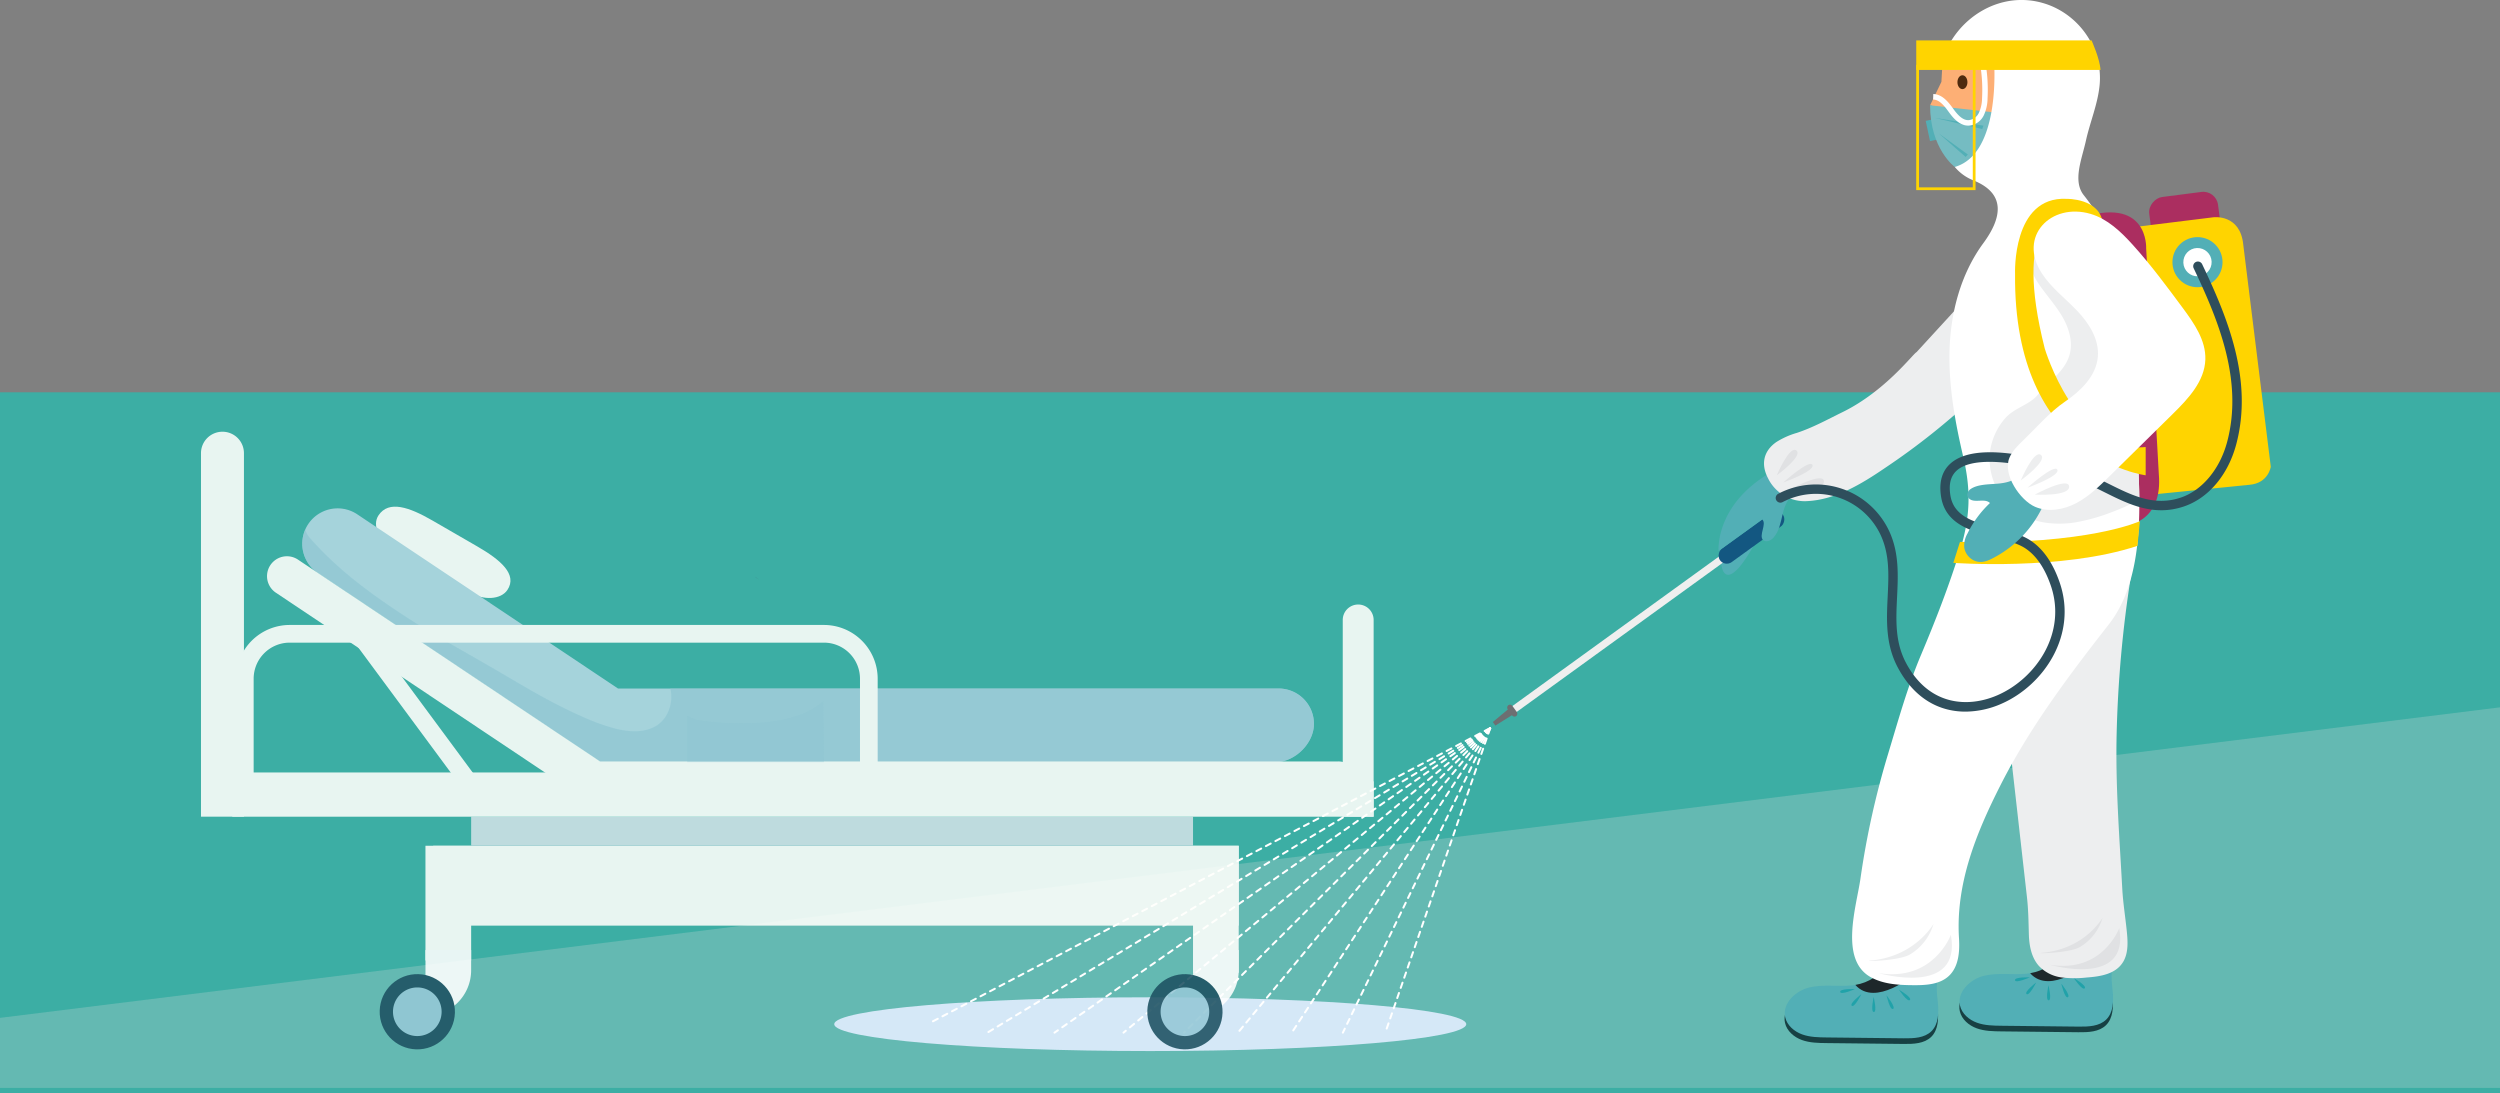 <svg xmlns="http://www.w3.org/2000/svg" width="920" height="402.366" viewBox="0 0 920 402.366">
  <rect x="0" y="0" width="920" height="402.366" fill="#808080" stroke="none"/>
  <g id="Grupo_3617" data-name="Grupo 3617" transform="translate(-111 -4635.634)">
    <rect id="Rectángulo_1000" data-name="Rectángulo 1000" width="920" height="258" transform="translate(111 4780)" fill="#3caea4"/>
    <path id="Trazado_2469" data-name="Trazado 2469" d="M0,115.207,920,.934V141H0Z" transform="translate(111 4895)" fill="#dedede" opacity="0.251"/>
    <g id="Grupo_3180" data-name="Grupo 3180" transform="translate(418 4635.634)">
      <g id="Grupo_3179" data-name="Grupo 3179" transform="translate(0 0)">
        <g id="Grupo_3161" data-name="Grupo 3161" transform="translate(242.351 95.44)">
          <g id="Grupo_3157" data-name="Grupo 3157" transform="translate(0 77.746)">
            <path id="Trazado_1818" data-name="Trazado 1818" d="M1755.817,923.747s-.065,8,4.2,5.5,9.726-13.778,9.726-13.778Z" transform="translate(-1671.908 -891.382)" fill="#52afb6"/>
            <g id="Grupo_3156" data-name="Grupo 3156" transform="translate(0 13.749)">
              <rect id="Rectángulo_883" data-name="Rectángulo 883" width="2.687" height="98.009" transform="translate(8.453 75.301) rotate(-125.898)" fill="#efefef"/>
              <path id="Trazado_1819" data-name="Trazado 1819" d="M1984.53,1071.928l1.575,2.176-6.688,4.174-.942-1.3Z" transform="translate(-1978.475 -998.207)" fill="#6d6f72"/>
              <rect id="Rectángulo_884" data-name="Rectángulo 884" width="6.135" height="28.569" rx="3.067" transform="translate(85.418 21.721) rotate(-125.898)" fill="#135781"/>
              <rect id="Rectángulo_885" data-name="Rectángulo 885" width="4.965" height="2.134" rx="1.067" transform="translate(7.749 77.218) rotate(-125.898)" fill="#6d6f72"/>
            </g>
            <path id="Trazado_1820" data-name="Trazado 1820" d="M1742.125,856.02l8.218,8.188c-2.869,1.337-4.2,4.646-4.945,7.721s-1.27,6.4-3.381,8.758c-.972,1.086-2.742,1.877-3.814.891-1.774-1.633,1.471-5.97-.33-7.573l-16.073,11.6S1720.22,868.16,1742.125,856.02Z" transform="translate(-1638.716 -856.02)" fill="#52afb6"/>
          </g>
          <g id="Grupo_3160" data-name="Grupo 3160" transform="translate(99.813)">
            <g id="Grupo_3158" data-name="Grupo 3158">
              <path id="Trazado_1821" data-name="Trazado 1821" d="M1608.541,686.1c-2.956,11.12-10.8,20.234-18.916,28.045a255.679,255.679,0,0,1-33.58,26.766c-8.66,5.9-18.081,11.617-28.547,12.174a15.005,15.005,0,0,1-14.513-8.515c-2.6-5.024-1.68-9.891,3.114-13.222a29.3,29.3,0,0,1,7.58-3.382c5.994-2,11.113-4.855,16.77-7.625,15.759-7.714,26-21.541,27.25-22.081l31.31-34.145Z" transform="translate(-1511.565 -664.116)" fill="#edeeef"/>
            </g>
            <g id="Grupo_3159" data-name="Grupo 3159" transform="translate(4.686 70.09)">
              <path id="Trazado_1822" data-name="Trazado 1822" d="M1696.5,867s12.6.709,12.331-2.923S1696.5,867,1696.5,867Z" transform="translate(-1691.47 -852.507)" fill="#e0e1e3"/>
              <path id="Trazado_1823" data-name="Trazado 1823" d="M1706.787,856.768s11.778-4.214,10.753-6.468S1706.787,856.768,1706.787,856.768Z" transform="translate(-1704.404 -844.741)" fill="#e0e1e3"/>
              <path id="Trazado_1824" data-name="Trazado 1824" d="M1720.482,846.509s9.75-7.085,7.238-9.135S1720.482,846.509,1720.482,846.509Z" transform="translate(-1720.482 -837.123)" fill="#e0e1e3"/>
            </g>
          </g>
        </g>
        <g id="Grupo_3163" data-name="Grupo 3163" transform="translate(478.325 69.942)">
          <rect id="Rectángulo_886" data-name="Rectángulo 886" width="15.581" height="25.521" rx="5.45" transform="matrix(-0.128, -0.992, 0.992, -0.128, 6.888, 18.715)" fill="#ab2e60"/>
          <path id="Trazado_1825" data-name="Trazado 1825" d="M1290.618,629.445l29.215-3.614s9.883-1.313,10.981,10.091l10.13,81.727s-.863,6.083-7.923,6.634l-40.131,4.005Z" transform="translate(-1290.618 -615.816)" fill="#ffd400"/>
          <g id="Grupo_3162" data-name="Grupo 3162" transform="translate(10.315 13.5)">
            <circle id="Elipse_554" data-name="Elipse 554" cx="9.217" cy="9.217" r="9.217" transform="translate(13.034 26.069) rotate(-135)" fill="#52afb6"/>
            <ellipse id="Elipse_555" data-name="Elipse 555" cx="5.208" cy="5.208" rx="5.208" ry="5.208" transform="translate(8.031 18.44) rotate(-92.212)" fill="#fff"/>
          </g>
        </g>
        <path id="Trazado_1826" data-name="Trazado 1826" d="M1412.52,735.9s10.636-2.335,9.339-17.9l-4.67-83.272s1.038-19.975-25.163-10.9Z" transform="translate(-934.4 -543.307)" fill="#ab2e60"/>
        <g id="Grupo_3176" data-name="Grupo 3176" transform="translate(346.465)">
          <g id="Grupo_3175" data-name="Grupo 3175">
            <g id="Grupo_3167" data-name="Grupo 3167" transform="translate(67.576 212.086)">
              <g id="Grupo_3164" data-name="Grupo 3164" transform="translate(0 137.765)">
                <path id="Trazado_1827" data-name="Trazado 1827" d="M1470.641,1297.212c-.981,5.136-6.7,7.956-11.906,8.468s-10.549-.465-15.634.752-10.039,5.883-8.887,10.983c.679,3.007,3.335,5.254,6.236,6.3s6.051,1.09,9.134,1.124l28.26.313c3.6.04,7.625-.079,10.187-2.615,2.614-2.586,2.726-6.731,2.37-10.392s-2.993-7.638-1.337-10.921Z" transform="translate(-1434.046 -1295.138)" fill="#174043"/>
                <path id="Trazado_1828" data-name="Trazado 1828" d="M1469.121,1292.094c-.981,5.135-6.7,7.956-11.906,8.468s-10.548-.465-15.633.753-10.039,5.883-8.887,10.983c.679,3.007,3.335,5.254,6.236,6.3s6.051,1.09,9.134,1.124l28.26.313c3.605.04,7.625-.079,10.188-2.614,2.614-2.586,2.726-6.731,2.37-10.391s-.968-7.566.689-10.849Z" transform="translate(-1432.452 -1292.094)" fill="#52afb6"/>
                <path id="Trazado_1829" data-name="Trazado 1829" d="M1455.714,1300.389c4.822-.818,9.717-3.581,10.618-8.3l5.276,1.053,5.78,3.372S1463.129,1308.742,1455.714,1300.389Z" transform="translate(-1429.663 -1292.094)" fill="#1e272a"/>
                <path id="Trazado_1830" data-name="Trazado 1830" d="M1514.98,1316.307s-5.7-.208-5.452,1.059S1514.98,1316.307,1514.98,1316.307Z" transform="translate(-1489.053 -1306.49)" fill="#21a2a9"/>
                <path id="Trazado_1831" data-name="Trazado 1831" d="M1507.385,1320.959s-4.541,3.448-3.548,4.273S1507.385,1320.959,1507.385,1320.959Z" transform="translate(-1479.099 -1309.265)" fill="#21a2a9"/>
                <path id="Trazado_1832" data-name="Trazado 1832" d="M1491.555,1323.471s-1.22,5.571.071,5.554S1491.555,1323.471,1491.555,1323.471Z" transform="translate(-1458.765 -1310.759)" fill="#21a2a9"/>
                <path id="Trazado_1833" data-name="Trazado 1833" d="M1474.384,1322.016s1.238,5.566,2.4,5.008S1474.384,1322.016,1474.384,1322.016Z" transform="translate(-1436.857 -1309.894)" fill="#21a2a9"/>
                <path id="Trazado_1834" data-name="Trazado 1834" d="M1459.353,1316.911s3.164,4.744,4.048,3.8S1459.353,1316.911,1459.353,1316.911Z" transform="translate(-1417.255 -1306.857)" fill="#21a2a9"/>
              </g>
              <g id="Grupo_3166" data-name="Grupo 3166" transform="translate(14.484)">
                <path id="Trazado_1835" data-name="Trazado 1835" d="M1466.339,952.04a436.51,436.51,0,0,0-5.247,58.129c-.444,19.053,1.046,37.9,2.075,56.841.27,4.983,1.066,10,1.594,14.96.43,4.04.788,8.452-1.224,11.873-2.728,4.638-8.508,5.469-13.541,5.842a39,39,0,0,1-9.309-.054,13.851,13.851,0,0,1-8.275-4.295c-2.716-3.111-3.51-7.433-3.625-11.594-.132-4.734-.168-8.922-.7-13.655q-5.195-45.96-10.389-91.92Z" transform="translate(-1417.694 -952.04)" fill="#edeeef"/>
                <g id="Grupo_3165" data-name="Grupo 3165" transform="translate(15.487 125.607)">
                  <path id="Trazado_1836" data-name="Trazado 1836" d="M1427.375,1285.094s29.493,8.553,25.534-13.489C1452.909,1271.6,1446.844,1288.282,1427.375,1285.094Z" transform="translate(-1424.038 -1267.747)" fill="#e0e1e3"/>
                  <path id="Trazado_1837" data-name="Trazado 1837" d="M1444.3,1274.97c-4.639.452,9.475.286,13.489-2.084a18.6,18.6,0,0,0,8.34-10.8S1459.777,1273.462,1444.3,1274.97Z" transform="translate(-1443.377 -1262.082)" fill="#e0e1e3"/>
                </g>
              </g>
            </g>
            <g id="Grupo_3168" data-name="Grupo 3168" transform="translate(3.248 354.156)">
              <path id="Trazado_1838" data-name="Trazado 1838" d="M1629.425,1307.838c-.981,5.135-6.7,7.956-11.906,8.468s-10.549-.465-15.633.753-10.039,5.883-8.887,10.983c.679,3.007,3.335,5.254,6.236,6.3s6.051,1.09,9.134,1.124l28.26.313c3.6.04,7.624-.079,10.187-2.614,2.614-2.586,2.726-6.732,2.37-10.392s-2.993-7.638-1.337-10.922Z" transform="translate(-1592.83 -1305.764)" fill="#174043"/>
              <path id="Trazado_1839" data-name="Trazado 1839" d="M1627.905,1302.719c-.981,5.136-6.7,7.956-11.906,8.468s-10.548-.465-15.633.752-10.039,5.883-8.887,10.983c.679,3.007,3.335,5.254,6.236,6.3s6.052,1.09,9.134,1.124l28.26.313c3.6.04,7.625-.079,10.188-2.614,2.614-2.586,2.726-6.731,2.37-10.391s-.968-7.566.689-10.849Z" transform="translate(-1591.236 -1302.719)" fill="#52afb6"/>
              <path id="Trazado_1840" data-name="Trazado 1840" d="M1614.5,1311.015c4.822-.818,9.717-3.581,10.618-8.3l5.276,1.054,5.78,3.372S1621.913,1319.367,1614.5,1311.015Z" transform="translate(-1588.447 -1302.719)" fill="#1e272a"/>
              <path id="Trazado_1841" data-name="Trazado 1841" d="M1673.764,1326.933s-5.7-.208-5.452,1.059S1673.764,1326.933,1673.764,1326.933Z" transform="translate(-1647.837 -1317.116)" fill="#21a2a9"/>
              <path id="Trazado_1842" data-name="Trazado 1842" d="M1666.169,1331.584s-4.541,3.449-3.548,4.273S1666.169,1331.584,1666.169,1331.584Z" transform="translate(-1637.883 -1319.89)" fill="#21a2a9"/>
              <path id="Trazado_1843" data-name="Trazado 1843" d="M1650.338,1334.1s-1.219,5.57.071,5.554S1650.338,1334.1,1650.338,1334.1Z" transform="translate(-1617.549 -1321.385)" fill="#21a2a9"/>
              <path id="Trazado_1844" data-name="Trazado 1844" d="M1633.168,1332.641s1.238,5.566,2.4,5.009S1633.168,1332.641,1633.168,1332.641Z" transform="translate(-1595.641 -1320.519)" fill="#21a2a9"/>
              <path id="Trazado_1845" data-name="Trazado 1845" d="M1618.136,1327.536s3.164,4.744,4.048,3.8S1618.136,1327.536,1618.136,1327.536Z" transform="translate(-1576.039 -1317.482)" fill="#21a2a9"/>
            </g>
            <g id="Grupo_3171" data-name="Grupo 3171" transform="translate(28.113)">
              <path id="Trazado_1846" data-name="Trazado 1846" d="M1529.592,492.718l4.166-8.629.479-8.331,23.919-4.463-1.785,29.456Z" transform="translate(-1500.897 -453.973)" fill="#fdaf75"/>
              <path id="Trazado_1847" data-name="Trazado 1847" d="M1569.858,499.451c0,1.408-.824,2.549-1.84,2.549s-1.84-1.141-1.84-2.549.824-2.549,1.84-2.549S1569.858,498.043,1569.858,499.451Z" transform="translate(-1527.421 -469.205)" fill="#4e2a0e"/>
              <g id="Grupo_3169" data-name="Grupo 3169" transform="translate(27.085 38.745)">
                <rect id="Rectángulo_887" data-name="Rectángulo 887" width="3.955" height="7.612" transform="translate(5.445 12.362) rotate(168.058)" fill="#52afb6"/>
                <path id="Trazado_1848" data-name="Trazado 1848" d="M1549.415,546.868s-9.082-6.627-9.082-22.694l24.1,2.678S1566.828,545.76,1549.415,546.868Z" transform="translate(-1538.723 -524.174)" fill="#75bcc2"/>
                <path id="Trazado_1849" data-name="Trazado 1849" d="M1569.677,538.447l-18-2.874,17.582,4.142Z" transform="translate(-1548.449 -530.955)" fill="#52afb6"/>
                <path id="Trazado_1850" data-name="Trazado 1850" d="M1576.455,557.517l-10.672-7.761,9.851,8.657Z" transform="translate(-1560.943 -539.392)" fill="#52afb6"/>
              </g>
              <g id="Grupo_3170" data-name="Grupo 3170">
                <path id="Trazado_1851" data-name="Trazado 1851" d="M1413.095,751.756a308.111,308.111,0,0,1,10.123-45.671c3.739-12.339,7.081-24.511,12.069-36.349,5.357-12.715,10.391-25.582,14.457-38.774,3.749-12.165,4.052-21.942,1.207-34.1-2.983-12.742-5.386-25.74-5.1-38.88.31-14.09,4.01-28.489,12.446-39.958,6.771-9.205,8.589-18.285-3.853-23.188a17.053,17.053,0,0,1-6.66-4.864c17.385-4.921,14.423-39.654,14.423-39.654h-18.86c5.062-15.4,21.387-25.473,37.4-20.509,12.915,4,21.688,16.779,20.334,30.163-.71,7.014-3.531,13.52-5.036,20.358s-4.951,14.782-.766,20.058c10.673,13.458,13.886,26.3,14.95,40.8,1.246,16.993,3.732,33.867,4.656,50.891,1.134,20.883,3.171,48.875-10.419,66.247-14.64,18.715-29.039,37.84-39.822,59.1-8.991,17.729-16.558,36.317-15.3,56.406.308,4.937-.12,10.473-3.733,13.853-3.372,3.154-8.45,3.436-13.068,3.4-5.419-.038-11.079-.332-15.789-3.012C1405.271,781.554,1411.6,762.2,1413.095,751.756Z" transform="translate(-1410.009 -428.537)" fill="#fff"/>
                <path id="Trazado_1852" data-name="Trazado 1852" d="M1430.4,736.481a25.8,25.8,0,0,1-7.919-2.586,23.868,23.868,0,0,1-12.35-22.7,23.457,23.457,0,0,1,5.6-13c3.359-3.929,8.986-5.006,11.979-8.634,4.042-4.9,9.99-8.639,11.768-14.737,1.418-4.864-.248-10.144-2.855-14.489s-6.119-8.078-8.892-12.319c-2.848-4.354-3.873-9.429-2.6-13.892a14.046,14.046,0,0,1,6.939-8.45c4.414-2.478,9.687-2.9,14.745-2.7q1.475.058,2.954.19c6.732,10.945,9.06,21.746,9.935,33.67,1.246,16.993,3.732,33.867,4.656,50.891.327,6.021.729,12.632.809,19.41.02,1.665-8.621,4.94-9.864,5.405a70,70,0,0,1-13.594,3.857A36.1,36.1,0,0,1,1430.4,736.481Z" transform="translate(-1359.484 -544.176)" fill="#edeeef"/>
                <path id="Trazado_1853" data-name="Trazado 1853" d="M1452.349,710.852s-48.771-5.82-48.062-74.094c0,0-1.182-28.585,18.9-27.64,0,0,12.387-.293,13.4,9.067,0,0-7.493-6.7-16-2.689,0,0-17.2,1.9-5.387,48.675,0,0,11.487,38.859,37.149,36.285Z" transform="translate(-1344.32 -535.946)" fill="#ffd400"/>
                <path id="Trazado_1854" data-name="Trazado 1854" d="M1580.276,1291.76s30.8,8.931,26.662-14.085C1606.938,1277.675,1600.6,1295.089,1580.276,1291.76Z" transform="translate(-1570.594 -933.665)" fill="#edeeef"/>
                <path id="Trazado_1855" data-name="Trazado 1855" d="M1597.951,1281.189c-4.844.472,9.894.3,14.085-2.176a19.424,19.424,0,0,0,8.708-11.282S1614.109,1279.614,1597.951,1281.189Z" transform="translate(-1590.788 -927.75)" fill="#edeeef"/>
              </g>
              <path id="Trazado_1856" data-name="Trazado 1856" d="M1560.649,509.126c.088,0,.175,0,.264-.006a6.721,6.721,0,0,0,5.451-3.866,15.14,15.14,0,0,0,1.351-6.169,57.829,57.829,0,0,0-.723-12.815l-2,.339a55.815,55.815,0,0,1,.7,12.365,13.364,13.364,0,0,1-1.131,5.353,4.77,4.77,0,0,1-3.741,2.767c-2.325.13-4.222-2.085-5.776-4.246-1.832-2.546-4.059-5.27-7.3-5.367l-.06,2.027c2.316.07,4.091,2.274,5.712,4.525C1555.11,506.418,1557.474,509.126,1560.649,509.126Z" transform="translate(-1517.873 -462.882)" fill="#fff"/>
              <path id="Trazado_1857" data-name="Trazado 1857" d="M1513.123,476.095h-67.8V465.226h64.511S1512.94,472.069,1513.123,476.095Z" transform="translate(-1421.724 -450.362)" fill="#ffd400"/>
              <path id="Trazado_1858" data-name="Trazado 1858" d="M1558.8,531.364h21.827V483.781h-1.014V530.35h-19.8v-45.1H1558.8Z" transform="translate(-1535.206 -461.4)" fill="#ffd400"/>
            </g>
            <g id="Grupo_3172" data-name="Grupo 3172" transform="translate(0 96.277)">
              <path id="Trazado_1859" data-name="Trazado 1859" d="M1478.193,901.956s-19,8.823-66.2,7.625l-2.444,7.717s40.087,2.961,67.777-6.271Z" transform="translate(-1344.189 -806.437)" fill="#ffd400"/>
              <path id="Trazado_1860" data-name="Trazado 1860" d="M1386.768,831.785a33.309,33.309,0,0,0,13.178-2.856c15.743-6.851,28.111-25.4,21.557-44.569-2.475-7.242-6.1-12.476-10.781-15.555-3.323-2.186-7.643-3.308-12.218-4.5-8.2-2.128-15.937-4.137-17.237-12.012-.737-4.466.185-7.619,2.82-9.641,9.33-7.153,38.4,1.206,48.387,5.739,1.875.851,3.763,1.791,5.589,2.7,8.833,4.4,17.966,8.95,29.1,5.2,9.065-3.053,16.27-11.594,19.272-22.847,6.313-23.664-3.153-46.621-12.52-66.282a1.73,1.73,0,1,0-3.123,1.488c9.1,19.1,18.312,41.373,12.3,63.9-2.662,9.978-9.189,17.818-17.034,20.461-9.773,3.29-17.876-.745-26.455-5.018-1.853-.924-3.77-1.879-5.7-2.754-6.085-2.761-39.587-14.791-51.922-5.334-3.69,2.83-5.08,7.187-4.128,12.949,1.667,10.094,11.29,12.592,19.781,14.8,4.29,1.114,8.341,2.165,11.186,4.037,4.022,2.647,7.188,7.285,9.409,13.784,5.908,17.284-5.359,34.053-19.664,40.278-10.693,4.655-25.131,4-33.584-11.784-4.147-7.745-3.759-15.813-3.349-24.356.382-7.951.777-16.174-2.81-24.059a29.756,29.756,0,0,0-40.922-13.937,1.73,1.73,0,1,0,1.611,3.062,26.294,26.294,0,0,1,36.163,12.307c3.239,7.123,2.882,14.574,2.5,22.462-.415,8.636-.844,17.566,3.755,26.154C1368.291,827.484,1377.65,831.785,1386.768,831.785Z" transform="translate(-1316.974 -666.182)" fill="#2e4e5c"/>
            </g>
            <g id="Grupo_3174" data-name="Grupo 3174" transform="translate(69.319 77.862)">
              <path id="Trazado_1861" data-name="Trazado 1861" d="M1524.931,868.181A41.009,41.009,0,0,1,1505.2,890.2c-1.786.946-4,1.8-6.327.965a6.445,6.445,0,0,1-4.024-4.829,8.779,8.779,0,0,1,1.143-5.23,38.7,38.7,0,0,1,8.3-11.282c-1.96-1.948-5.736.235-7.728-1.692-1.2-1.164-.471-2.729.663-3.491,2.463-1.656,6.152-1.66,9.541-1.917s6.99-1.029,8.238-3.556Z" transform="translate(-1494.772 -762.568)" fill="#52afb6"/>
              <path id="Trazado_1862" data-name="Trazado 1862" d="M1380.423,621.562c6.231,1.817,11.206,6.554,15.6,11.422,6.6,7.309,12.485,15.258,18.357,23.191,4.178,5.645,8.557,11.9,8.331,18.981-.257,8.023-6.3,14.443-11.956,20.01l-23.271,22.912c-3.77,3.712-7.611,7.477-12.264,9.928s-10.317,3.444-15.144,1.377c-5.471-2.342-12.055-11.884-9.465-18.053,1.065-2.535,3.083-4.5,5.049-6.391,5.039-4.845,9.742-10.419,15.462-14.313,5.794-3.944,11.463-9.447,12.035-16.541.512-6.363-3.261-12.277-7.622-16.846s-9.513-8.442-12.979-13.752C1353.594,629.754,1365.982,617.352,1380.423,621.562Z" transform="translate(-1333.925 -620.728)" fill="#fff"/>
              <g id="Grupo_3173" data-name="Grupo 3173" transform="translate(20.865 89.307)">
                <path id="Trazado_1863" data-name="Trazado 1863" d="M1473.8,871.783s12.908.727,12.633-2.995S1473.8,871.783,1473.8,871.783Z" transform="translate(-1468.642 -856.931)" fill="#edeeef"/>
                <path id="Trazado_1864" data-name="Trazado 1864" d="M1484.334,861.3s12.067-4.318,11.017-6.626S1484.334,861.3,1484.334,861.3Z" transform="translate(-1481.893 -848.975)" fill="#edeeef"/>
                <path id="Trazado_1865" data-name="Trazado 1865" d="M1498.365,850.786s9.988-7.259,7.415-9.359S1498.365,850.786,1498.365,850.786Z" transform="translate(-1498.365 -841.17)" fill="#edeeef"/>
              </g>
            </g>
          </g>
        </g>
        <g id="Grupo_3178" data-name="Grupo 3178" transform="translate(0 267.705)">
          <g id="Grupo_3177" data-name="Grupo 3177" transform="translate(0 99.297)">
            <ellipse id="Elipse_556" data-name="Elipse 556" cx="116.29" cy="9.893" rx="116.29" ry="9.893" fill="#d5e8f7"/>
          </g>
          <path id="Trazado_1866" data-name="Trazado 1866" d="M1999.23,1200.5a.371.371,0,0,0,.351-.25l.645-1.872a.371.371,0,1,0-.7-.242l-.645,1.872a.371.371,0,0,0,.351.492Zm1.29-3.744a.371.371,0,0,0,.351-.25l.645-1.871a.371.371,0,0,0-.7-.241l-.644,1.871a.371.371,0,0,0,.23.472A.361.361,0,0,0,2000.52,1196.756Zm1.29-3.743a.371.371,0,0,0,.351-.25l.644-1.872a.371.371,0,1,0-.7-.241l-.645,1.872a.371.371,0,0,0,.23.472A.366.366,0,0,0,2001.81,1193.013Zm1.29-3.743a.371.371,0,0,0,.351-.25l.645-1.872a.371.371,0,0,0-.7-.242l-.645,1.872a.371.371,0,0,0,.23.472A.359.359,0,0,0,2003.1,1189.27Zm1.289-3.743a.372.372,0,0,0,.351-.25l.644-1.872a.371.371,0,1,0-.7-.241l-.645,1.872a.371.371,0,0,0,.23.472A.358.358,0,0,0,2004.388,1185.527Zm1.29-3.743a.37.37,0,0,0,.351-.25l.645-1.872a.371.371,0,1,0-.7-.242l-.645,1.872a.371.371,0,0,0,.23.471A.362.362,0,0,0,2005.678,1181.783Zm1.289-3.744a.371.371,0,0,0,.351-.25l.645-1.871a.371.371,0,1,0-.7-.241l-.645,1.871a.371.371,0,0,0,.23.472A.359.359,0,0,0,2006.967,1178.039Zm1.29-3.743a.371.371,0,0,0,.351-.25l.645-1.872a.371.371,0,1,0-.7-.242l-.645,1.872a.371.371,0,0,0,.351.492Zm1.289-3.744a.371.371,0,0,0,.351-.25l.645-1.871a.371.371,0,1,0-.7-.241l-.645,1.871a.371.371,0,0,0,.23.472A.362.362,0,0,0,2009.546,1170.553Zm1.289-3.743a.371.371,0,0,0,.351-.25l.645-1.872a.371.371,0,1,0-.7-.241l-.645,1.872a.371.371,0,0,0,.351.492Zm1.29-3.743a.37.37,0,0,0,.351-.25l.645-1.872a.371.371,0,1,0-.7-.241l-.645,1.872a.371.371,0,0,0,.23.472A.358.358,0,0,0,2012.125,1163.066Zm1.29-3.743a.371.371,0,0,0,.351-.25l.645-1.872a.371.371,0,0,0-.7-.241l-.645,1.872a.371.371,0,0,0,.351.492Zm1.29-3.743a.371.371,0,0,0,.351-.25l.645-1.872a.371.371,0,1,0-.7-.242l-.645,1.872a.371.371,0,0,0,.23.472A.36.36,0,0,0,2014.7,1155.579Zm1.289-3.744a.371.371,0,0,0,.351-.25l.645-1.871a.371.371,0,0,0-.7-.241l-.645,1.871a.371.371,0,0,0,.23.472A.359.359,0,0,0,2015.992,1151.836Zm1.29-3.743a.371.371,0,0,0,.351-.25l.645-1.872a.371.371,0,1,0-.7-.242l-.645,1.872a.371.371,0,0,0,.351.492Zm1.29-3.744a.371.371,0,0,0,.351-.25l.645-1.871a.371.371,0,0,0-.7-.241l-.645,1.871a.371.371,0,0,0,.23.472A.358.358,0,0,0,2018.571,1144.349Zm1.29-3.743a.372.372,0,0,0,.351-.25l.644-1.872a.371.371,0,1,0-.7-.242l-.645,1.872a.371.371,0,0,0,.23.472A.366.366,0,0,0,2019.861,1140.606Zm1.29-3.744a.371.371,0,0,0,.351-.25l.645-1.872a.371.371,0,0,0-.7-.241l-.645,1.872a.37.37,0,0,0,.23.472A.358.358,0,0,0,2021.151,1136.862Zm1.289-3.743a.372.372,0,0,0,.351-.25l.645-1.871a.371.371,0,1,0-.7-.242l-.645,1.871a.371.371,0,0,0,.351.492Zm1.289-3.743a.37.37,0,0,0,.351-.25l.645-1.872a.371.371,0,0,0-.7-.242l-.645,1.872a.372.372,0,0,0,.23.472A.361.361,0,0,0,2023.729,1129.376Zm1.289-3.744a.371.371,0,0,0,.351-.25l.645-1.872a.371.371,0,0,0-.7-.241l-.645,1.871a.371.371,0,0,0,.23.472A.363.363,0,0,0,2025.018,1125.632Zm1.29-3.743a.371.371,0,0,0,.351-.25l.645-1.872a.371.371,0,1,0-.7-.242l-.645,1.872a.371.371,0,0,0,.351.492Zm1.29-3.743a.371.371,0,0,0,.351-.25l.645-1.872a.371.371,0,1,0-.7-.241l-.645,1.872a.371.371,0,0,0,.23.472A.363.363,0,0,0,2027.6,1118.146Zm1.289-3.744a.372.372,0,0,0,.351-.25l.645-1.872a.371.371,0,1,0-.7-.242l-.645,1.872a.371.371,0,0,0,.351.492Zm1.29-3.743a.37.37,0,0,0,.351-.25l.645-1.872a.371.371,0,1,0-.7-.241l-.645,1.872a.371.371,0,0,0,.23.472A.364.364,0,0,0,2030.176,1110.659Zm1.289-3.743a.371.371,0,0,0,.351-.25l.645-1.871a.371.371,0,1,0-.7-.242l-.645,1.871a.371.371,0,0,0,.23.472A.367.367,0,0,0,2031.465,1106.915Zm1.29-3.743a.37.37,0,0,0,.351-.25l.644-1.872a.371.371,0,0,0-.7-.242l-.644,1.872a.371.371,0,0,0,.23.472A.361.361,0,0,0,2032.755,1103.172Zm1.289-3.743a.371.371,0,0,0,.351-.25l.645-1.872a.371.371,0,1,0-.7-.241l-.645,1.872a.372.372,0,0,0,.351.492Zm1.289-3.744a.371.371,0,0,0,.351-.25l.645-1.872a.371.371,0,1,0-.7-.242l-.645,1.872a.371.371,0,0,0,.23.471A.36.36,0,0,0,2035.333,1095.685Zm1.29-3.743a.371.371,0,0,0,.351-.25l.645-1.872a.371.371,0,1,0-.7-.241l-.645,1.872a.371.371,0,0,0,.23.472A.358.358,0,0,0,2036.623,1091.942Z" transform="translate(-1795.916 -1089.328)" fill="#fff"/>
          <path id="Trazado_1867" data-name="Trazado 1867" d="M1999.23,1202.006a.371.371,0,0,0,.334-.209l.707-1.46a.371.371,0,0,0-.668-.324l-.707,1.46a.371.371,0,0,0,.333.533Zm1.569-3.242a.371.371,0,0,0,.335-.21l.862-1.782a.371.371,0,1,0-.668-.323l-.862,1.782a.372.372,0,0,0,.333.533Zm1.725-3.564a.37.37,0,0,0,.334-.209l.863-1.782a.371.371,0,1,0-.668-.323l-.862,1.782a.37.37,0,0,0,.172.5A.365.365,0,0,0,2002.524,1195.2Zm1.724-3.564a.37.37,0,0,0,.334-.209l.863-1.782a.371.371,0,1,0-.668-.324l-.863,1.782a.371.371,0,0,0,.333.533Zm1.725-3.564a.371.371,0,0,0,.335-.209l.862-1.782a.371.371,0,1,0-.668-.324l-.863,1.782a.372.372,0,0,0,.333.533Zm1.725-3.564a.369.369,0,0,0,.334-.209l.863-1.781a.371.371,0,0,0-.668-.324l-.863,1.782a.37.37,0,0,0,.333.533Zm1.725-3.563a.371.371,0,0,0,.335-.209l.862-1.782a.371.371,0,1,0-.668-.324l-.863,1.782a.371.371,0,0,0,.333.533Zm1.725-3.564a.371.371,0,0,0,.335-.209l.862-1.782a.371.371,0,1,0-.668-.324l-.862,1.782a.371.371,0,0,0,.333.533Zm1.725-3.564a.371.371,0,0,0,.334-.209l.863-1.782a.371.371,0,0,0-.668-.324l-.863,1.782a.371.371,0,0,0,.333.533Zm1.725-3.564a.37.37,0,0,0,.335-.209l.863-1.782a.371.371,0,1,0-.668-.324l-.863,1.782a.371.371,0,0,0,.333.533Zm1.725-3.564a.371.371,0,0,0,.335-.209l.862-1.782a.371.371,0,1,0-.668-.323l-.862,1.782a.371.371,0,0,0,.333.532Zm1.725-3.564a.37.37,0,0,0,.334-.209l.862-1.782a.371.371,0,0,0-.668-.324l-.862,1.783a.37.37,0,0,0,.333.532Zm1.725-3.563a.37.37,0,0,0,.335-.209l.862-1.782a.371.371,0,0,0-.668-.324l-.863,1.782a.371.371,0,0,0,.333.533ZM2021.5,1156a.371.371,0,0,0,.335-.21l.862-1.782a.371.371,0,0,0-.668-.323l-.862,1.782a.372.372,0,0,0,.333.533Zm1.725-3.564a.37.37,0,0,0,.334-.21l.862-1.782a.371.371,0,0,0-.668-.323l-.862,1.782a.371.371,0,0,0,.334.533Zm1.725-3.564a.37.37,0,0,0,.334-.209l.862-1.782a.371.371,0,0,0-.668-.324l-.863,1.782a.371.371,0,0,0,.334.533Zm1.725-3.564a.371.371,0,0,0,.335-.209l.862-1.782a.371.371,0,0,0-.668-.324l-.862,1.781a.372.372,0,0,0,.333.533Zm1.725-3.564a.369.369,0,0,0,.334-.209l.863-1.782a.371.371,0,0,0-.668-.324l-.862,1.782a.371.371,0,0,0,.173.5A.367.367,0,0,0,2028.4,1141.745Zm1.724-3.563a.37.37,0,0,0,.334-.209l.863-1.782a.371.371,0,1,0-.668-.324l-.863,1.782a.371.371,0,0,0,.334.533Zm1.725-3.564a.371.371,0,0,0,.335-.209l.863-1.781a.371.371,0,0,0-.668-.324l-.863,1.781a.371.371,0,0,0,.334.533Zm1.725-3.563a.37.37,0,0,0,.334-.209l.863-1.782a.371.371,0,1,0-.668-.324l-.863,1.782a.371.371,0,0,0,.333.533Zm1.725-3.564a.371.371,0,0,0,.335-.209l.863-1.782a.371.371,0,1,0-.668-.324l-.863,1.782a.372.372,0,0,0,.333.533Zm1.725-3.564a.371.371,0,0,0,.335-.209l.862-1.782a.371.371,0,0,0-.668-.324l-.863,1.782a.371.371,0,0,0,.333.533Zm1.725-3.563a.37.37,0,0,0,.334-.209l.863-1.782a.371.371,0,1,0-.668-.324l-.862,1.782a.37.37,0,0,0,.333.533Zm1.725-3.563a.37.37,0,0,0,.335-.209l.862-1.782a.371.371,0,0,0-.668-.324l-.863,1.782a.372.372,0,0,0,.333.533Zm1.725-3.564a.371.371,0,0,0,.335-.209l.862-1.783a.371.371,0,0,0-.668-.323l-.862,1.782a.371.371,0,0,0,.333.533Zm1.725-3.564a.371.371,0,0,0,.334-.209l.862-1.781a.371.371,0,1,0-.668-.324l-.862,1.781a.371.371,0,0,0,.333.533Zm1.725-3.564a.37.37,0,0,0,.335-.209l.862-1.782a.371.371,0,1,0-.668-.323l-.863,1.781a.372.372,0,0,0,.333.533Zm1.725-3.564a.371.371,0,0,0,.334-.209l.862-1.782a.371.371,0,1,0-.668-.323l-.862,1.782a.371.371,0,0,0,.333.533Zm1.725-3.564a.37.37,0,0,0,.334-.209l.862-1.782a.371.371,0,1,0-.668-.323l-.862,1.782a.371.371,0,0,0,.333.532Zm1.725-3.563a.371.371,0,0,0,.334-.209l.862-1.782a.371.371,0,0,0-.667-.324l-.862,1.782a.371.371,0,0,0,.333.533Zm1.725-3.564a.371.371,0,0,0,.334-.209l.862-1.783a.371.371,0,0,0-.668-.323l-.862,1.782a.372.372,0,0,0,.333.533Z" transform="translate(-1812.056 -1089.328)" fill="#fff"/>
          <path id="Trazado_1868" data-name="Trazado 1868" d="M1999.23,1201.182a.371.371,0,0,0,.311-.168l1.081-1.658a.371.371,0,1,0-.621-.405l-1.081,1.658a.37.37,0,0,0,.109.513A.362.362,0,0,0,1999.23,1201.182Zm2.162-3.317a.372.372,0,0,0,.311-.169l1.081-1.658a.371.371,0,1,0-.621-.405l-1.081,1.658a.371.371,0,0,0,.31.574Zm2.163-3.317a.37.37,0,0,0,.311-.169l1.08-1.658a.371.371,0,1,0-.621-.4l-1.08,1.658a.371.371,0,0,0,.31.574Zm2.162-3.316a.37.37,0,0,0,.311-.169l1.081-1.659a.371.371,0,0,0-.622-.405l-1.081,1.659a.371.371,0,0,0,.31.574Zm2.162-3.317a.37.37,0,0,0,.311-.168l1.081-1.658a.371.371,0,0,0-.622-.405l-1.081,1.658a.37.37,0,0,0,.108.513A.366.366,0,0,0,2007.878,1187.915Zm2.162-3.317a.371.371,0,0,0,.311-.169l1.081-1.658a.371.371,0,0,0-.621-.405l-1.081,1.658a.371.371,0,0,0,.109.513A.365.365,0,0,0,2010.04,1184.6Zm2.162-3.317a.371.371,0,0,0,.312-.169l1.081-1.658a.371.371,0,1,0-.622-.4l-1.081,1.658a.371.371,0,0,0,.109.513A.367.367,0,0,0,2012.2,1181.281Zm2.163-3.316a.37.37,0,0,0,.311-.169l1.081-1.659a.371.371,0,0,0-.622-.405l-1.081,1.659a.371.371,0,0,0,.31.574Zm2.162-3.317a.37.37,0,0,0,.311-.169l1.081-1.658a.371.371,0,0,0-.622-.405l-1.081,1.658a.37.37,0,0,0,.108.513A.366.366,0,0,0,2016.526,1174.648Zm2.162-3.317a.37.37,0,0,0,.311-.169l1.081-1.658a.371.371,0,1,0-.622-.405l-1.081,1.658a.371.371,0,0,0,.31.574Zm2.162-3.317a.37.37,0,0,0,.311-.169l1.081-1.658a.371.371,0,1,0-.621-.4l-1.082,1.658a.371.371,0,0,0,.109.513A.364.364,0,0,0,2020.85,1168.014Zm2.163-3.316a.371.371,0,0,0,.311-.169l1.08-1.659a.371.371,0,0,0-.621-.405l-1.081,1.659a.371.371,0,0,0,.31.574Zm2.162-3.317a.37.37,0,0,0,.311-.169l1.081-1.658a.371.371,0,0,0-.622-.405l-1.081,1.658a.37.37,0,0,0,.108.513A.364.364,0,0,0,2025.175,1161.38Zm2.162-3.317a.371.371,0,0,0,.311-.168l1.081-1.658a.371.371,0,0,0-.621-.405l-1.081,1.658a.371.371,0,0,0,.31.574Zm2.162-3.317a.37.37,0,0,0,.311-.169l1.081-1.658a.371.371,0,0,0-.621-.4l-1.081,1.658a.371.371,0,0,0,.108.513A.366.366,0,0,0,2029.5,1154.747Zm2.162-3.316a.369.369,0,0,0,.311-.169l1.081-1.659a.371.371,0,1,0-.621-.405l-1.081,1.659a.37.37,0,0,0,.109.513A.366.366,0,0,0,2031.66,1151.43Zm2.162-3.317a.37.37,0,0,0,.312-.169l1.081-1.658a.371.371,0,1,0-.621-.405l-1.081,1.658a.37.37,0,0,0,.108.513A.363.363,0,0,0,2033.822,1148.113Zm2.162-3.317a.372.372,0,0,0,.311-.169l1.081-1.658a.371.371,0,0,0-.622-.405l-1.081,1.658a.371.371,0,0,0,.31.574Zm2.162-3.317a.371.371,0,0,0,.311-.168l1.081-1.659a.371.371,0,0,0-.622-.4l-1.08,1.658a.371.371,0,0,0,.31.574Zm2.162-3.316a.37.37,0,0,0,.311-.169l1.081-1.659a.371.371,0,0,0-.622-.405L2040,1137.59a.371.371,0,0,0,.31.574Zm2.162-3.317a.371.371,0,0,0,.312-.168l1.08-1.658a.371.371,0,1,0-.621-.405l-1.081,1.658a.37.37,0,0,0,.108.513A.364.364,0,0,0,2042.47,1134.846Zm2.162-3.317a.372.372,0,0,0,.312-.169l1.081-1.658a.371.371,0,1,0-.622-.405l-1.081,1.658a.37.37,0,0,0,.108.513A.366.366,0,0,0,2044.632,1131.529Zm2.162-3.316a.371.371,0,0,0,.311-.168l1.081-1.659a.371.371,0,0,0-.622-.4l-1.081,1.659a.371.371,0,0,0,.31.574Zm2.162-3.317a.37.37,0,0,0,.311-.169l1.081-1.659a.371.371,0,0,0-.622-.405l-1.081,1.659a.371.371,0,0,0,.108.513A.367.367,0,0,0,2048.957,1124.9Zm2.162-3.317a.37.37,0,0,0,.311-.169l1.082-1.658a.371.371,0,0,0-.622-.405l-1.081,1.658a.371.371,0,0,0,.108.513A.365.365,0,0,0,2051.118,1121.579Zm2.162-3.317a.372.372,0,0,0,.312-.169l1.08-1.658a.371.371,0,1,0-.621-.405l-1.081,1.658a.372.372,0,0,0,.311.574Zm2.162-3.316a.371.371,0,0,0,.312-.169l1.081-1.659a.371.371,0,1,0-.621-.405l-1.081,1.659a.371.371,0,0,0,.31.574Zm2.163-3.317a.37.37,0,0,0,.311-.169L2059,1109.8a.371.371,0,1,0-.622-.4l-1.08,1.659a.371.371,0,0,0,.31.574Zm2.162-3.317a.37.37,0,0,0,.311-.169l1.081-1.658a.371.371,0,1,0-.621-.405l-1.081,1.658a.37.37,0,0,0,.108.513A.364.364,0,0,0,2059.767,1108.312Zm2.162-3.317a.37.37,0,0,0,.311-.169l1.081-1.658a.371.371,0,1,0-.621-.405l-1.081,1.658a.371.371,0,0,0,.31.574Zm2.162-3.316a.372.372,0,0,0,.312-.169l1.081-1.659a.371.371,0,0,0-.622-.405l-1.081,1.659a.371.371,0,0,0,.109.513A.364.364,0,0,0,2064.091,1101.679Zm2.162-3.317a.372.372,0,0,0,.312-.169l1.081-1.659a.371.371,0,1,0-.622-.4l-1.081,1.659a.371.371,0,0,0,.31.574Zm2.163-3.317a.371.371,0,0,0,.311-.169l1.081-1.658a.371.371,0,0,0-.622-.405l-1.081,1.658a.37.37,0,0,0,.108.513A.363.363,0,0,0,2068.415,1095.045Zm2.162-3.317a.37.37,0,0,0,.311-.169l1.081-1.658a.371.371,0,0,0-.622-.405l-1.081,1.658a.37.37,0,0,0,.108.513A.365.365,0,0,0,2070.577,1091.728Z" transform="translate(-1830.307 -1089.327)" fill="#fff"/>
          <path id="Trazado_1869" data-name="Trazado 1869" d="M1999.23,1201.323a.37.37,0,0,0,.286-.135l1.264-1.524a.371.371,0,0,0-.571-.474l-1.264,1.524a.372.372,0,0,0,.286.608Zm2.527-3.048a.371.371,0,0,0,.286-.135l1.264-1.524a.371.371,0,0,0-.571-.474l-1.264,1.525a.371.371,0,0,0,.286.608Zm2.527-3.048a.371.371,0,0,0,.286-.135l1.264-1.524a.371.371,0,1,0-.571-.474l-1.264,1.524a.371.371,0,0,0,.049.523A.367.367,0,0,0,2004.284,1195.227Zm2.527-3.048a.371.371,0,0,0,.286-.135l1.263-1.524a.371.371,0,1,0-.571-.474l-1.263,1.524a.371.371,0,0,0,.286.608Zm2.527-3.048a.37.37,0,0,0,.286-.134l1.263-1.524a.371.371,0,1,0-.571-.474l-1.263,1.524a.371.371,0,0,0,.286.608Zm2.527-3.048a.37.37,0,0,0,.286-.135l1.263-1.524a.371.371,0,1,0-.571-.474l-1.263,1.524a.371.371,0,0,0,.286.608Zm2.527-3.048a.371.371,0,0,0,.286-.134l1.263-1.524a.371.371,0,1,0-.571-.474l-1.263,1.524a.371.371,0,0,0,.285.608Zm2.526-3.048a.369.369,0,0,0,.286-.135l1.264-1.524a.371.371,0,0,0-.571-.474l-1.264,1.524a.371.371,0,0,0,.286.608Zm2.527-3.048a.369.369,0,0,0,.285-.135l1.264-1.524a.371.371,0,1,0-.571-.474l-1.264,1.524a.372.372,0,0,0,.286.608Zm2.527-3.048a.369.369,0,0,0,.286-.135l1.264-1.524a.371.371,0,1,0-.571-.474l-1.264,1.524a.371.371,0,0,0,.286.608Zm2.527-3.048a.37.37,0,0,0,.286-.134l1.263-1.525a.371.371,0,1,0-.571-.474l-1.263,1.524a.371.371,0,0,0,.286.608Zm2.527-3.048a.371.371,0,0,0,.286-.134l1.263-1.524a.371.371,0,1,0-.571-.474l-1.263,1.524a.371.371,0,0,0,.286.608Zm2.527-3.048a.371.371,0,0,0,.286-.134l1.264-1.524a.371.371,0,0,0-.571-.474l-1.264,1.524a.371.371,0,0,0,.286.608Zm2.527-3.048a.371.371,0,0,0,.286-.134l1.263-1.524a.371.371,0,0,0-.571-.474l-1.263,1.524a.371.371,0,0,0,.286.608Zm2.526-3.048a.37.37,0,0,0,.286-.134l1.264-1.524a.371.371,0,0,0-.571-.474l-1.263,1.524a.371.371,0,0,0,.286.608Zm2.527-3.048a.37.37,0,0,0,.286-.134l1.264-1.524a.371.371,0,0,0-.571-.474l-1.264,1.524a.371.371,0,0,0,.286.608Zm2.527-3.047a.371.371,0,0,0,.286-.135l1.264-1.525a.371.371,0,0,0-.571-.474l-1.264,1.525a.372.372,0,0,0,.286.608Zm2.527-3.048a.372.372,0,0,0,.286-.134l1.263-1.524a.371.371,0,1,0-.571-.474l-1.263,1.524a.371.371,0,0,0,.286.608Zm2.527-3.048a.371.371,0,0,0,.286-.135l1.263-1.524a.371.371,0,1,0-.571-.474l-1.263,1.524a.371.371,0,0,0,.286.608Zm2.527-3.048a.372.372,0,0,0,.286-.135l1.263-1.525a.371.371,0,1,0-.571-.474l-1.263,1.524a.371.371,0,0,0,.286.608Zm2.527-3.048a.373.373,0,0,0,.286-.134l1.263-1.524a.371.371,0,1,0-.571-.474l-1.263,1.524a.371.371,0,0,0,.285.608Zm2.527-3.048a.371.371,0,0,0,.286-.135l1.263-1.524a.371.371,0,0,0-.571-.474l-1.263,1.524a.372.372,0,0,0,.286.608Zm2.527-3.048a.37.37,0,0,0,.286-.135l1.264-1.524a.371.371,0,1,0-.571-.474l-1.264,1.524a.372.372,0,0,0,.286.608Zm2.527-3.048a.37.37,0,0,0,.286-.135l1.263-1.524a.371.371,0,1,0-.571-.474l-1.263,1.524a.371.371,0,0,0,.285.608Zm2.527-3.048a.37.37,0,0,0,.285-.135l1.263-1.524a.371.371,0,1,0-.571-.474l-1.263,1.524a.371.371,0,0,0,.286.608Zm2.527-3.048a.37.37,0,0,0,.285-.135l1.263-1.524a.371.371,0,1,0-.571-.474l-1.263,1.524a.371.371,0,0,0,.286.608Zm2.527-3.048a.37.37,0,0,0,.286-.134l1.263-1.524a.371.371,0,1,0-.571-.474l-1.263,1.524a.371.371,0,0,0,.286.608Zm2.526-3.048a.369.369,0,0,0,.286-.134l1.264-1.524a.371.371,0,1,0-.571-.474l-1.264,1.524a.371.371,0,0,0,.285.608Zm2.527-3.048a.37.37,0,0,0,.285-.134l1.264-1.525a.371.371,0,1,0-.571-.474l-1.264,1.525a.371.371,0,0,0,.286.608Zm2.527-3.048a.371.371,0,0,0,.286-.134l1.264-1.524a.371.371,0,0,0-.571-.474l-1.264,1.524a.371.371,0,0,0,.286.608Zm2.527-3.048a.372.372,0,0,0,.286-.134l1.263-1.524a.371.371,0,1,0-.571-.474l-1.263,1.524a.371.371,0,0,0,.285.608Zm2.527-3.048a.371.371,0,0,0,.286-.134l1.263-1.525a.371.371,0,0,0-.571-.474l-1.263,1.525a.371.371,0,0,0,.286.608Zm2.527-3.048a.371.371,0,0,0,.285-.134l1.263-1.524a.371.371,0,0,0-.571-.474l-1.263,1.524a.371.371,0,0,0,.286.608Zm2.527-3.048a.372.372,0,0,0,.286-.134l1.263-1.524a.371.371,0,1,0-.572-.474l-1.263,1.524a.371.371,0,0,0,.286.608Zm2.526-3.047a.372.372,0,0,0,.286-.135l1.263-1.525a.371.371,0,0,0-.571-.474l-1.264,1.524a.372.372,0,0,0,.285.608Zm2.527-3.048a.37.37,0,0,0,.285-.135l1.264-1.524a.371.371,0,0,0-.571-.474l-1.264,1.524a.372.372,0,0,0,.286.608Zm2.527-3.048a.371.371,0,0,0,.286-.135l1.264-1.524a.371.371,0,0,0-.571-.474l-1.264,1.524a.372.372,0,0,0,.286.608Z" transform="translate(-1850.109 -1089.327)" fill="#fff"/>
          <path id="Trazado_1870" data-name="Trazado 1870" d="M1999.231,1202.006a.368.368,0,0,0,.261-.108l.3-.3a.371.371,0,1,0-.523-.527l-.3.3a.371.371,0,0,0,.261.634Zm1.7-1.693a.368.368,0,0,0,.261-.108l1.4-1.4a.371.371,0,0,0-.523-.527l-1.4,1.4a.371.371,0,0,0,.261.634Zm2.808-2.791a.368.368,0,0,0,.262-.108l1.4-1.4a.371.371,0,1,0-.523-.527l-1.4,1.4a.371.371,0,0,0,.261.634Zm2.808-2.791a.369.369,0,0,0,.261-.108l1.4-1.4a.371.371,0,1,0-.523-.527l-1.4,1.4a.371.371,0,0,0,.261.635Zm2.808-2.792a.369.369,0,0,0,.262-.108l1.4-1.4a.371.371,0,0,0-.523-.527l-1.4,1.4a.371.371,0,0,0,.261.634Zm2.809-2.791a.368.368,0,0,0,.261-.108l1.4-1.4a.371.371,0,0,0-.523-.527l-1.4,1.4a.371.371,0,0,0,.262.634Zm2.808-2.79a.368.368,0,0,0,.261-.108l1.4-1.4a.371.371,0,1,0-.523-.527l-1.4,1.4a.372.372,0,0,0,.262.635Zm2.808-2.791a.368.368,0,0,0,.262-.108l1.4-1.4a.371.371,0,1,0-.523-.527l-1.4,1.4a.371.371,0,0,0,.261.635Zm2.808-2.791a.368.368,0,0,0,.262-.108l1.4-1.4a.371.371,0,1,0-.523-.527l-1.4,1.4a.371.371,0,0,0,.261.634Zm2.808-2.791a.369.369,0,0,0,.262-.108l1.4-1.4a.371.371,0,0,0-.523-.527l-1.4,1.4a.371.371,0,0,0,.261.635Zm2.809-2.791a.37.37,0,0,0,.261-.108l1.4-1.4a.371.371,0,0,0-.523-.527l-1.4,1.4a.371.371,0,0,0,.262.635Zm2.808-2.791a.368.368,0,0,0,.261-.108l1.4-1.4a.371.371,0,0,0-.523-.527l-1.4,1.4a.371.371,0,0,0,.262.634Zm2.808-2.791a.369.369,0,0,0,.262-.108l1.4-1.4a.371.371,0,1,0-.523-.527l-1.4,1.4a.371.371,0,0,0,.261.635Zm2.809-2.791a.369.369,0,0,0,.261-.108l1.4-1.4a.371.371,0,1,0-.523-.527l-1.4,1.4a.371.371,0,0,0,.261.635Zm2.808-2.791a.368.368,0,0,0,.261-.108l1.4-1.4a.371.371,0,1,0-.523-.527l-1.4,1.4a.371.371,0,0,0,.261.634Zm2.809-2.791a.369.369,0,0,0,.261-.108l1.4-1.4a.371.371,0,0,0-.523-.527l-1.4,1.4a.371.371,0,0,0,.262.634Zm2.808-2.791a.37.37,0,0,0,.261-.108l1.4-1.4a.371.371,0,0,0-.523-.527l-1.4,1.4a.371.371,0,0,0,.262.635Zm2.808-2.791a.369.369,0,0,0,.261-.108l1.4-1.4a.371.371,0,1,0-.523-.527l-1.4,1.4a.371.371,0,0,0,.261.634Zm2.809-2.791a.367.367,0,0,0,.261-.108l1.4-1.4a.371.371,0,1,0-.523-.527l-1.4,1.4a.371.371,0,0,0,.262.635Zm2.808-2.791a.368.368,0,0,0,.262-.108l1.4-1.4a.371.371,0,0,0-.523-.527l-1.4,1.4a.371.371,0,0,0,.261.634Zm2.808-2.791a.369.369,0,0,0,.262-.108l1.4-1.4a.371.371,0,0,0-.523-.527l-1.4,1.4a.371.371,0,0,0,.261.635Zm2.808-2.791a.368.368,0,0,0,.261-.108l1.4-1.4a.371.371,0,1,0-.523-.527l-1.4,1.4a.371.371,0,0,0,.262.634Zm2.808-2.791a.369.369,0,0,0,.261-.108l1.4-1.4a.371.371,0,0,0-.523-.527l-1.4,1.4a.371.371,0,0,0,.262.635Zm2.808-2.791a.368.368,0,0,0,.261-.108l1.4-1.4a.371.371,0,0,0-.523-.527l-1.4,1.4a.371.371,0,0,0,.261.635Zm2.808-2.791a.368.368,0,0,0,.261-.108l1.4-1.4a.371.371,0,1,0-.523-.527l-1.4,1.4a.371.371,0,0,0,.261.634Zm2.808-2.791a.369.369,0,0,0,.262-.108l1.4-1.4a.371.371,0,1,0-.522-.527l-1.4,1.4a.371.371,0,0,0,.261.634Zm2.808-2.791a.37.37,0,0,0,.262-.108l1.4-1.4a.371.371,0,1,0-.522-.527l-1.4,1.4a.371.371,0,0,0,.261.635Zm2.809-2.791a.367.367,0,0,0,.261-.108l1.4-1.4a.371.371,0,0,0-.523-.527l-1.4,1.4a.371.371,0,0,0,.262.634Zm2.808-2.79a.366.366,0,0,0,.261-.108l1.4-1.4a.371.371,0,1,0-.523-.527l-1.4,1.4a.371.371,0,0,0,.262.635Zm2.808-2.791a.37.37,0,0,0,.261-.108l1.4-1.4a.371.371,0,0,0-.523-.527l-1.4,1.4a.371.371,0,0,0,.262.635Zm2.808-2.791a.368.368,0,0,0,.262-.108l1.4-1.4a.371.371,0,0,0-.523-.527l-1.4,1.4a.371.371,0,0,0,.261.634Zm2.808-2.791a.368.368,0,0,0,.262-.108l1.4-1.4a.371.371,0,1,0-.523-.527l-1.4,1.4a.371.371,0,0,0,.261.634Zm2.809-2.79a.368.368,0,0,0,.261-.108l1.4-1.4a.371.371,0,0,0-.523-.527l-1.4,1.4a.371.371,0,0,0,.262.634ZM2090.8,1111a.37.37,0,0,0,.261-.108l1.4-1.4a.371.371,0,0,0-.523-.527l-1.4,1.4a.372.372,0,0,0,.262.635Zm2.808-2.791a.37.37,0,0,0,.261-.108l1.4-1.4a.371.371,0,0,0-.523-.527l-1.4,1.4a.371.371,0,0,0,.262.635Zm2.808-2.791a.369.369,0,0,0,.262-.108l1.4-1.4a.371.371,0,0,0-.523-.527l-1.4,1.4a.371.371,0,0,0,.261.635Zm2.808-2.791a.368.368,0,0,0,.262-.108l1.4-1.4a.371.371,0,1,0-.523-.527l-1.4,1.4a.371.371,0,0,0,.261.634Zm2.809-2.791a.369.369,0,0,0,.261-.108l1.4-1.4a.371.371,0,0,0-.523-.527l-1.4,1.4a.371.371,0,0,0,.262.634Zm2.808-2.791a.367.367,0,0,0,.261-.108l1.4-1.4a.371.371,0,0,0-.523-.527l-1.4,1.4a.371.371,0,0,0,.262.634Zm2.808-2.791a.371.371,0,0,0,.261-.108l1.4-1.4a.371.371,0,0,0-.523-.527l-1.4,1.4a.371.371,0,0,0,.262.635Zm2.808-2.791a.367.367,0,0,0,.261-.108l1.4-1.4a.371.371,0,1,0-.523-.527l-1.4,1.4a.371.371,0,0,0,.261.635Z" transform="translate(-1870.506 -1089.327)" fill="#fff"/>
          <path id="Trazado_1871" data-name="Trazado 1871" d="M1999.23,1202.005a.368.368,0,0,0,.237-.086l.833-.691a.371.371,0,0,0-.474-.571l-.832.691a.371.371,0,0,0,.237.657Zm2.356-1.955a.37.37,0,0,0,.237-.086l1.523-1.264a.371.371,0,1,0-.474-.571l-1.523,1.264a.372.372,0,0,0,.237.657Zm3.047-2.528a.371.371,0,0,0,.237-.085l1.523-1.264a.371.371,0,0,0-.474-.572l-1.523,1.264a.371.371,0,0,0,.237.657Zm3.047-2.528a.368.368,0,0,0,.236-.086l1.523-1.264a.371.371,0,1,0-.474-.571l-1.523,1.264a.371.371,0,0,0,.237.657Zm3.046-2.528a.371.371,0,0,0,.237-.086l1.524-1.264a.371.371,0,0,0-.474-.572l-1.524,1.264a.371.371,0,0,0,.237.657Zm3.047-2.529a.368.368,0,0,0,.237-.085l1.523-1.264a.371.371,0,1,0-.474-.571l-1.523,1.264a.371.371,0,0,0,.237.656Zm3.047-2.528a.371.371,0,0,0,.237-.086l1.523-1.264a.371.371,0,0,0-.474-.571l-1.524,1.264a.372.372,0,0,0,.237.657Zm3.046-2.528a.37.37,0,0,0,.237-.085l1.523-1.264a.371.371,0,1,0-.474-.571l-1.523,1.264a.371.371,0,0,0,.237.657Zm3.047-2.528a.368.368,0,0,0,.237-.086l1.524-1.264a.371.371,0,1,0-.474-.571l-1.524,1.264a.371.371,0,0,0,.237.657Zm3.047-2.528a.369.369,0,0,0,.237-.086l1.523-1.264a.371.371,0,1,0-.474-.571l-1.523,1.264a.371.371,0,0,0,.237.657Zm3.047-2.528a.369.369,0,0,0,.237-.085l1.524-1.264a.371.371,0,1,0-.474-.571l-1.524,1.264a.371.371,0,0,0,.237.657Zm3.047-2.529a.368.368,0,0,0,.237-.085l1.523-1.264a.371.371,0,1,0-.474-.572l-1.523,1.264a.371.371,0,0,0,.237.657Zm3.047-2.528a.368.368,0,0,0,.237-.085l1.524-1.264a.371.371,0,0,0-.474-.571l-1.523,1.264a.371.371,0,0,0,.237.657Zm3.047-2.528a.37.37,0,0,0,.237-.086l1.523-1.264a.371.371,0,0,0-.474-.572l-1.523,1.265a.371.371,0,0,0,.237.657Zm3.047-2.528a.367.367,0,0,0,.237-.086l1.523-1.264a.371.371,0,1,0-.474-.571l-1.523,1.264a.371.371,0,0,0,.237.657Zm3.047-2.529a.371.371,0,0,0,.237-.086l1.523-1.264a.371.371,0,0,0-.474-.571L2044,1164a.371.371,0,0,0,.237.657Zm3.047-2.528a.369.369,0,0,0,.237-.085l1.524-1.265a.371.371,0,0,0-.474-.571l-1.524,1.264a.371.371,0,0,0,.236.657Zm3.047-2.528a.369.369,0,0,0,.237-.085l1.523-1.264a.371.371,0,0,0-.474-.571l-1.523,1.265a.371.371,0,0,0,.237.657Zm3.047-2.529a.369.369,0,0,0,.237-.086l1.523-1.264a.371.371,0,1,0-.474-.571l-1.523,1.264a.371.371,0,0,0,.237.657Zm3.047-2.528a.37.37,0,0,0,.237-.086l1.523-1.264a.371.371,0,0,0-.474-.571l-1.524,1.264a.371.371,0,0,0,.237.657Zm3.047-2.528a.369.369,0,0,0,.237-.085l1.523-1.264a.371.371,0,1,0-.474-.572l-1.523,1.265a.371.371,0,0,0,.237.657Zm3.047-2.528a.369.369,0,0,0,.237-.085l1.524-1.264a.371.371,0,0,0-.474-.571l-1.523,1.264a.371.371,0,0,0,.237.657Zm3.047-2.528a.37.37,0,0,0,.237-.086l1.523-1.264a.371.371,0,1,0-.474-.571l-1.523,1.263a.371.371,0,0,0,.237.657Zm3.047-2.528a.368.368,0,0,0,.237-.085l1.524-1.264a.371.371,0,0,0-.474-.571l-1.524,1.264a.371.371,0,0,0,.237.657Zm3.046-2.528a.369.369,0,0,0,.237-.085l1.523-1.264a.371.371,0,1,0-.474-.571l-1.523,1.264a.371.371,0,0,0,.237.657Zm3.047-2.529a.367.367,0,0,0,.237-.086l1.523-1.264a.371.371,0,1,0-.474-.571l-1.523,1.264a.371.371,0,0,0,.237.657Zm3.047-2.528a.37.37,0,0,0,.237-.086l1.523-1.264a.371.371,0,1,0-.474-.571l-1.523,1.264a.371.371,0,0,0,.237.657Zm3.047-2.528a.369.369,0,0,0,.237-.085l1.523-1.265a.371.371,0,1,0-.474-.571l-1.523,1.264a.371.371,0,0,0,.237.657Zm3.047-2.528a.369.369,0,0,0,.237-.085l1.523-1.264a.371.371,0,0,0-.474-.571l-1.524,1.264a.371.371,0,0,0,.237.657Zm3.047-2.528a.368.368,0,0,0,.237-.085l1.523-1.264a.371.371,0,1,0-.473-.572l-1.523,1.264a.371.371,0,0,0,.237.657Zm3.046-2.528a.37.37,0,0,0,.237-.086l1.523-1.264a.371.371,0,0,0-.474-.571l-1.524,1.264a.371.371,0,0,0,.237.657Zm3.047-2.528a.371.371,0,0,0,.237-.086l1.523-1.264a.371.371,0,1,0-.474-.571l-1.523,1.264a.371.371,0,0,0,.237.657Zm3.047-2.529a.368.368,0,0,0,.237-.085l1.524-1.264a.371.371,0,0,0-.474-.571l-1.524,1.264a.371.371,0,0,0,.237.657Zm3.047-2.528a.37.37,0,0,0,.237-.085l1.523-1.264a.371.371,0,1,0-.474-.571l-1.523,1.265a.371.371,0,0,0,.237.657Zm3.047-2.528a.368.368,0,0,0,.236-.086l1.524-1.264a.371.371,0,0,0-.474-.571l-1.523,1.264a.371.371,0,0,0,.237.657Zm3.046-2.528a.369.369,0,0,0,.237-.086l1.524-1.264a.371.371,0,1,0-.474-.571l-1.523,1.264a.371.371,0,0,0,.237.657Zm3.047-2.528a.368.368,0,0,0,.237-.085l1.524-1.265a.371.371,0,0,0-.474-.571l-1.523,1.264a.371.371,0,0,0,.237.657Zm3.047-2.528a.368.368,0,0,0,.237-.085l1.523-1.264a.371.371,0,0,0-.474-.571l-1.523,1.264a.371.371,0,0,0,.237.657Zm3.047-2.529a.368.368,0,0,0,.237-.086l1.523-1.264a.371.371,0,1,0-.474-.571l-1.523,1.264a.371.371,0,0,0,.237.657Zm3.047-2.528a.37.37,0,0,0,.237-.085l1.523-1.265a.371.371,0,0,0-.473-.571l-1.523,1.265a.371.371,0,0,0,.237.657Zm3.047-2.528a.369.369,0,0,0,.236-.086l1.523-1.264a.371.371,0,1,0-.473-.571l-1.523,1.264a.371.371,0,0,0,.237.657Zm3.046-2.528a.369.369,0,0,0,.237-.085l1.524-1.264a.371.371,0,0,0-.474-.571l-1.524,1.265a.371.371,0,0,0,.237.657Zm3.047-2.528a.369.369,0,0,0,.237-.085l1.523-1.264a.371.371,0,1,0-.474-.571l-1.523,1.264a.371.371,0,0,0,.237.657Zm3.047-2.528a.37.37,0,0,0,.237-.085l1.523-1.265a.371.371,0,0,0-.474-.571l-1.524,1.264a.371.371,0,0,0,.237.657Zm3.046-2.528a.369.369,0,0,0,.237-.085l1.523-1.264a.371.371,0,1,0-.474-.571l-1.523,1.264a.371.371,0,0,0,.237.657Z" transform="translate(-1892.771 -1089.327)" fill="#fff"/>
          <path id="Trazado_1872" data-name="Trazado 1872" d="M1999.231,1202.005a.376.376,0,0,0,.212-.066l1.233-.861a.371.371,0,1,0-.425-.609l-1.234.861a.371.371,0,0,0,.213.676Zm2.856-1.994a.37.37,0,0,0,.212-.067l1.623-1.133a.371.371,0,1,0-.425-.609l-1.623,1.133a.371.371,0,0,0,.213.676Zm3.246-2.267a.373.373,0,0,0,.212-.067l1.623-1.133a.371.371,0,1,0-.425-.609l-1.622,1.133a.371.371,0,0,0,.213.676Zm3.246-2.267a.37.37,0,0,0,.212-.067l1.623-1.133a.371.371,0,0,0-.425-.609l-1.623,1.134a.371.371,0,0,0,.213.676Zm3.246-2.267a.37.37,0,0,0,.212-.067l1.623-1.133a.371.371,0,1,0-.425-.609l-1.623,1.133a.371.371,0,0,0,.213.676Zm3.246-2.267a.371.371,0,0,0,.212-.067l1.623-1.133a.371.371,0,1,0-.425-.609l-1.623,1.133a.371.371,0,0,0,.214.676Zm3.246-2.267a.369.369,0,0,0,.212-.067l1.623-1.134a.371.371,0,0,0-.425-.609L2018.1,1188a.371.371,0,0,0,.213.676Zm3.246-2.267a.371.371,0,0,0,.212-.067l1.623-1.134a.372.372,0,1,0-.426-.609l-1.622,1.134a.371.371,0,0,0,.213.676Zm3.246-2.267a.37.37,0,0,0,.212-.067l1.623-1.134a.371.371,0,0,0-.425-.609l-1.623,1.134a.371.371,0,0,0,.213.676Zm3.246-2.267a.37.37,0,0,0,.212-.067l1.623-1.134a.371.371,0,0,0-.425-.609l-1.623,1.133a.371.371,0,0,0,.213.676Zm3.246-2.267a.371.371,0,0,0,.212-.067l1.623-1.134a.371.371,0,1,0-.425-.609l-1.622,1.134a.371.371,0,0,0,.213.675Zm3.246-2.267a.369.369,0,0,0,.212-.066l1.623-1.134a.371.371,0,0,0-.425-.609l-1.623,1.134a.371.371,0,0,0,.213.675Zm3.246-2.267a.37.37,0,0,0,.212-.066l1.623-1.134a.371.371,0,1,0-.425-.609l-1.623,1.134a.371.371,0,0,0,.213.675Zm3.246-2.267a.37.37,0,0,0,.212-.066l1.623-1.134a.371.371,0,1,0-.425-.609l-1.624,1.134a.371.371,0,0,0,.214.675Zm3.246-2.267a.37.37,0,0,0,.212-.066l1.623-1.134a.371.371,0,0,0-.425-.609l-1.623,1.133a.371.371,0,0,0,.213.676Zm3.246-2.267a.372.372,0,0,0,.212-.066l1.623-1.134a.371.371,0,0,0-.426-.609l-1.623,1.133a.371.371,0,0,0,.213.676Zm3.246-2.267a.369.369,0,0,0,.212-.067l1.623-1.134a.371.371,0,0,0-.425-.609l-1.623,1.133a.371.371,0,0,0,.213.676Zm3.246-2.267a.37.37,0,0,0,.212-.067l1.623-1.133a.371.371,0,1,0-.425-.609l-1.623,1.133a.371.371,0,0,0,.213.676Zm3.246-2.267a.372.372,0,0,0,.212-.067l1.623-1.133a.371.371,0,1,0-.425-.609l-1.624,1.133a.371.371,0,0,0,.213.676Zm3.247-2.267a.37.37,0,0,0,.212-.067l1.623-1.133a.371.371,0,1,0-.425-.609l-1.623,1.133a.371.371,0,0,0,.213.676Zm3.246-2.267a.37.37,0,0,0,.212-.067l1.623-1.134a.371.371,0,1,0-.425-.609l-1.623,1.134a.371.371,0,0,0,.213.676Zm3.246-2.267a.37.37,0,0,0,.212-.067l1.623-1.133a.371.371,0,1,0-.425-.609L2066.8,1154a.371.371,0,0,0,.213.676Zm3.246-2.267a.37.37,0,0,0,.212-.067l1.623-1.133a.371.371,0,1,0-.425-.609l-1.623,1.133a.371.371,0,0,0,.213.676Zm3.246-2.267a.372.372,0,0,0,.212-.067l1.624-1.133a.371.371,0,1,0-.425-.609l-1.623,1.133a.371.371,0,0,0,.213.676Zm3.246-2.267a.37.37,0,0,0,.212-.067l1.623-1.133a.371.371,0,0,0-.425-.609l-1.623,1.134a.371.371,0,0,0,.213.676Zm3.246-2.267a.37.37,0,0,0,.212-.067l1.623-1.133a.371.371,0,0,0-.425-.609l-1.623,1.134a.371.371,0,0,0,.213.676Zm3.247-2.267a.373.373,0,0,0,.212-.067l1.622-1.133a.371.371,0,1,0-.425-.609l-1.623,1.133a.371.371,0,0,0,.213.676Zm3.246-2.267a.369.369,0,0,0,.212-.067l1.623-1.134a.371.371,0,0,0-.425-.609l-1.623,1.134a.371.371,0,0,0,.213.676Zm3.246-2.267a.371.371,0,0,0,.212-.067l1.624-1.134a.371.371,0,0,0-.426-.609l-1.623,1.134a.371.371,0,0,0,.213.676Zm3.246-2.267a.371.371,0,0,0,.212-.067l1.623-1.134a.371.371,0,0,0-.425-.609l-1.623,1.134a.371.371,0,0,0,.213.676Zm3.246-2.267a.371.371,0,0,0,.212-.067l1.623-1.133a.371.371,0,1,0-.425-.609l-1.623,1.134a.371.371,0,0,0,.213.676Zm3.247-2.268a.371.371,0,0,0,.212-.066l1.623-1.134a.371.371,0,0,0-.425-.609l-1.623,1.134a.371.371,0,0,0,.213.675Zm3.246-2.267a.367.367,0,0,0,.212-.067l1.623-1.134a.371.371,0,0,0-.425-.609l-1.623,1.134a.371.371,0,0,0,.213.675Zm3.246-2.267a.37.37,0,0,0,.212-.067l1.624-1.134a.371.371,0,0,0-.426-.609l-1.623,1.134a.371.371,0,0,0,.213.675Zm3.247-2.267a.372.372,0,0,0,.212-.067l1.622-1.134a.371.371,0,1,0-.425-.609l-1.623,1.134a.371.371,0,0,0,.213.675Zm3.246-2.267a.369.369,0,0,0,.212-.066l1.623-1.134a.371.371,0,0,0-.425-.609l-1.623,1.134a.371.371,0,0,0,.213.675Zm3.246-2.267a.371.371,0,0,0,.212-.066l1.623-1.134a.371.371,0,0,0-.425-.609l-1.623,1.134a.371.371,0,0,0,.213.675Zm3.246-2.267a.369.369,0,0,0,.212-.067l1.623-1.134a.371.371,0,0,0-.425-.609l-1.623,1.134a.371.371,0,0,0,.213.675Zm3.246-2.267a.372.372,0,0,0,.212-.066l1.624-1.134a.371.371,0,0,0-.425-.609l-1.624,1.133a.371.371,0,0,0,.213.676Zm3.246-2.267a.375.375,0,0,0,.212-.066l1.623-1.134a.371.371,0,0,0-.425-.609l-1.623,1.133a.371.371,0,0,0,.213.676Zm3.246-2.267a.373.373,0,0,0,.212-.067l1.623-1.133a.371.371,0,0,0-.425-.609l-1.623,1.133a.371.371,0,0,0,.213.676Zm3.246-2.267a.373.373,0,0,0,.212-.067l1.623-1.133a.371.371,0,0,0-.426-.609l-1.623,1.133a.371.371,0,0,0,.213.676Zm3.246-2.267a.373.373,0,0,0,.212-.067l1.623-1.133a.371.371,0,1,0-.425-.609l-1.623,1.133a.371.371,0,0,0,.213.676Zm3.246-2.267a.37.37,0,0,0,.212-.067l1.624-1.133a.371.371,0,0,0-.426-.609l-1.624,1.133a.371.371,0,0,0,.213.676Zm3.246-2.267a.371.371,0,0,0,.212-.067l1.623-1.134a.371.371,0,1,0-.425-.609l-1.623,1.134a.371.371,0,0,0,.213.676Zm3.246-2.267a.369.369,0,0,0,.212-.067l1.623-1.133a.371.371,0,1,0-.425-.609l-1.623,1.133a.371.371,0,0,0,.213.676Zm3.246-2.267a.373.373,0,0,0,.213-.067l1.623-1.133a.371.371,0,1,0-.425-.609l-1.623,1.133a.371.371,0,0,0,.213.676Zm3.246-2.267a.374.374,0,0,0,.212-.067l1.623-1.133a.371.371,0,1,0-.425-.609l-1.623,1.133a.371.371,0,0,0,.213.676Zm3.246-2.267a.369.369,0,0,0,.212-.067l1.624-1.133a.371.371,0,0,0-.425-.609l-1.624,1.133a.371.371,0,0,0,.213.676Zm3.246-2.267a.373.373,0,0,0,.212-.067l1.623-1.133a.372.372,0,0,0-.426-.609l-1.623,1.133a.371.371,0,0,0,.213.676Z" transform="translate(-1918.168 -1089.327)" fill="#fff"/>
          <path id="Trazado_1873" data-name="Trazado 1873" d="M1999.231,1201.776a.366.366,0,0,0,.192-.054l1.694-1.025a.371.371,0,0,0-.384-.635l-1.694,1.025a.371.371,0,0,0,.192.689Zm3.388-2.05a.372.372,0,0,0,.191-.053l1.694-1.025a.371.371,0,1,0-.384-.635l-1.694,1.025a.371.371,0,0,0,.193.689Zm3.387-2.05a.371.371,0,0,0,.192-.054l1.694-1.025a.371.371,0,0,0-.385-.635l-1.694,1.025a.371.371,0,0,0,.193.689Zm3.388-2.049a.369.369,0,0,0,.191-.054l1.694-1.025a.371.371,0,1,0-.385-.635l-1.694,1.026a.371.371,0,0,0,.193.689Zm3.387-2.05a.375.375,0,0,0,.192-.053l1.693-1.025a.371.371,0,0,0-.385-.635l-1.693,1.025a.371.371,0,0,0,.193.689Zm3.387-2.05a.372.372,0,0,0,.192-.054l1.694-1.025a.371.371,0,1,0-.385-.635l-1.694,1.025a.371.371,0,0,0,.193.689Zm3.387-2.05a.371.371,0,0,0,.192-.054l1.694-1.025a.371.371,0,0,0-.385-.635l-1.693,1.025a.371.371,0,0,0,.193.689Zm3.388-2.05a.372.372,0,0,0,.191-.053l1.693-1.025a.371.371,0,1,0-.384-.635l-1.694,1.025a.371.371,0,0,0,.193.689Zm3.387-2.049a.372.372,0,0,0,.192-.054l1.693-1.025a.371.371,0,0,0-.385-.635l-1.693,1.025a.371.371,0,0,0,.193.689Zm3.387-2.05a.368.368,0,0,0,.192-.054l1.693-1.025a.371.371,0,1,0-.384-.635l-1.694,1.025a.371.371,0,0,0,.193.689Zm3.387-2.05a.372.372,0,0,0,.192-.054l1.694-1.025a.371.371,0,0,0-.385-.635l-1.693,1.025a.371.371,0,0,0,.193.689Zm3.387-2.05a.368.368,0,0,0,.192-.054l1.694-1.025a.371.371,0,1,0-.383-.635l-1.694,1.025a.371.371,0,0,0,.192.689Zm3.388-2.05a.371.371,0,0,0,.192-.054l1.694-1.025a.371.371,0,0,0-.385-.635l-1.693,1.025a.371.371,0,0,0,.193.689Zm3.388-2.05a.374.374,0,0,0,.192-.053l1.693-1.025a.371.371,0,1,0-.385-.635l-1.694,1.025a.371.371,0,0,0,.193.689Zm3.387-2.05a.371.371,0,0,0,.192-.054l1.693-1.024a.371.371,0,0,0-.385-.635l-1.693,1.025a.371.371,0,0,0,.193.689Zm3.387-2.05a.363.363,0,0,0,.191-.054l1.695-1.024a.371.371,0,0,0-.384-.635l-1.694,1.025a.371.371,0,0,0,.192.688Zm3.387-2.05a.372.372,0,0,0,.192-.053l1.694-1.025a.371.371,0,0,0-.384-.635l-1.694,1.025a.371.371,0,0,0,.192.689Zm3.388-2.049a.37.37,0,0,0,.192-.054l1.694-1.025a.371.371,0,1,0-.385-.635l-1.694,1.025a.371.371,0,0,0,.193.689Zm3.387-2.05a.374.374,0,0,0,.192-.053l1.693-1.025a.371.371,0,0,0-.385-.635l-1.693,1.025a.371.371,0,0,0,.193.689Zm3.388-2.05a.372.372,0,0,0,.191-.053l1.694-1.025a.371.371,0,0,0-.385-.635l-1.693,1.025a.371.371,0,0,0,.193.689Zm3.387-2.049a.374.374,0,0,0,.192-.054l1.694-1.025a.371.371,0,0,0-.385-.635l-1.694,1.025a.371.371,0,0,0,.193.689Zm3.387-2.05a.371.371,0,0,0,.192-.054l1.694-1.025a.371.371,0,0,0-.384-.635l-1.694,1.025a.371.371,0,0,0,.192.689Zm3.388-2.05a.376.376,0,0,0,.192-.054l1.693-1.025a.371.371,0,1,0-.385-.635l-1.693,1.025a.371.371,0,0,0,.193.689Zm3.387-2.05a.372.372,0,0,0,.192-.054l1.694-1.025a.371.371,0,0,0-.385-.635l-1.694,1.025a.371.371,0,0,0,.193.689Zm3.388-2.05a.369.369,0,0,0,.191-.054l1.694-1.025a.371.371,0,0,0-.385-.635l-1.694,1.026a.371.371,0,0,0,.193.689Zm3.387-2.05a.372.372,0,0,0,.192-.054l1.694-1.025a.371.371,0,0,0-.385-.635l-1.694,1.025a.371.371,0,0,0,.193.689Zm3.388-2.05a.37.37,0,0,0,.192-.054l1.694-1.025a.371.371,0,1,0-.385-.635l-1.694,1.025a.371.371,0,0,0,.193.689Zm3.387-2.05a.371.371,0,0,0,.192-.054l1.694-1.025a.371.371,0,0,0-.385-.635l-1.693,1.025a.371.371,0,0,0,.193.688Zm3.388-2.05a.373.373,0,0,0,.191-.053l1.693-1.025a.371.371,0,1,0-.384-.635l-1.694,1.025a.371.371,0,0,0,.193.689Zm3.387-2.049a.369.369,0,0,0,.192-.054l1.693-1.025a.371.371,0,1,0-.385-.635l-1.693,1.025a.371.371,0,0,0,.193.689Zm3.387-2.05a.372.372,0,0,0,.192-.054l1.694-1.024a.371.371,0,0,0-.384-.635l-1.695,1.025a.371.371,0,0,0,.193.689Zm3.388-2.05a.371.371,0,0,0,.191-.053l1.694-1.025a.371.371,0,1,0-.384-.635l-1.694,1.025a.371.371,0,0,0,.193.689Zm3.387-2.049a.372.372,0,0,0,.192-.054l1.693-1.025a.371.371,0,1,0-.385-.635l-1.693,1.024a.371.371,0,0,0,.193.689Zm3.387-2.05a.373.373,0,0,0,.192-.053l1.694-1.025a.371.371,0,0,0-.385-.635l-1.694,1.025a.371.371,0,0,0,.193.689Zm3.387-2.05a.373.373,0,0,0,.192-.053l1.693-1.025a.371.371,0,0,0-.385-.635l-1.694,1.025a.371.371,0,0,0,.193.689Zm3.387-2.05a.367.367,0,0,0,.192-.054l1.694-1.024a.371.371,0,0,0-.384-.635l-1.694,1.025a.371.371,0,0,0,.192.689Zm3.388-2.05a.37.37,0,0,0,.191-.053l1.694-1.025a.371.371,0,1,0-.384-.635l-1.694,1.024a.371.371,0,0,0,.193.689Zm3.387-2.049a.373.373,0,0,0,.192-.053l1.694-1.025a.371.371,0,0,0-.385-.635l-1.694,1.024a.371.371,0,0,0,.193.689Zm3.388-2.049a.371.371,0,0,0,.192-.054l1.694-1.025a.371.371,0,1,0-.385-.635l-1.694,1.025a.371.371,0,0,0,.193.689Zm3.387-2.05a.371.371,0,0,0,.192-.054l1.693-1.025a.371.371,0,1,0-.385-.635l-1.693,1.026a.371.371,0,0,0,.193.688Zm3.387-2.05a.372.372,0,0,0,.192-.054l1.694-1.025a.371.371,0,1,0-.385-.635l-1.694,1.025a.371.371,0,0,0,.193.689Zm3.387-2.05a.371.371,0,0,0,.192-.054l1.694-1.025a.371.371,0,0,0-.385-.635l-1.694,1.025a.371.371,0,0,0,.193.689Zm3.387-2.05a.369.369,0,0,0,.192-.054l1.693-1.025a.371.371,0,1,0-.384-.635l-1.694,1.025a.371.371,0,0,0,.192.689Zm3.388-2.05a.375.375,0,0,0,.192-.054l1.693-1.025a.371.371,0,1,0-.385-.635l-1.693,1.025a.371.371,0,0,0,.193.689Zm3.387-2.05a.37.37,0,0,0,.192-.054l1.694-1.025a.371.371,0,1,0-.385-.635l-1.694,1.025a.371.371,0,0,0,.193.689Zm3.387-2.05a.371.371,0,0,0,.192-.053l1.694-1.025a.371.371,0,0,0-.385-.635l-1.694,1.025a.371.371,0,0,0,.193.689Zm3.387-2.05a.37.37,0,0,0,.192-.053l1.694-1.024a.371.371,0,0,0-.384-.635l-1.694,1.024a.371.371,0,0,0,.192.689Zm3.388-2.05a.371.371,0,0,0,.192-.054l1.693-1.025a.371.371,0,1,0-.385-.635l-1.693,1.025a.371.371,0,0,0,.193.689Zm3.387-2.05a.374.374,0,0,0,.192-.053l1.694-1.025a.371.371,0,1,0-.385-.635l-1.693,1.025a.371.371,0,0,0,.193.689Zm3.388-2.05a.376.376,0,0,0,.192-.053l1.693-1.025a.371.371,0,0,0-.385-.635l-1.693,1.025a.371.371,0,0,0,.193.689Zm3.387-2.05a.366.366,0,0,0,.191-.054l1.694-1.024a.371.371,0,0,0-.384-.635l-1.694,1.025a.371.371,0,0,0,.192.689Zm3.387-2.05a.373.373,0,0,0,.192-.053l1.694-1.025a.371.371,0,0,0-.384-.635l-1.694,1.025a.371.371,0,0,0,.192.689Zm3.388-2.049a.371.371,0,0,0,.191-.054l1.694-1.025a.371.371,0,0,0-.385-.635l-1.693,1.025a.371.371,0,0,0,.193.689Zm3.387-2.05a.372.372,0,0,0,.192-.054l1.694-1.025a.371.371,0,0,0-.385-.635l-1.693,1.025a.371.371,0,0,0,.193.689Zm3.388-2.05a.371.371,0,0,0,.191-.053l1.694-1.025a.371.371,0,0,0-.384-.635l-1.694,1.025a.371.371,0,0,0,.193.689Z" transform="translate(-1942.491 -1089.327)" fill="#fff"/>
          <path id="Trazado_1874" data-name="Trazado 1874" d="M1999.231,1197.831a.369.369,0,0,0,.172-.043l1.752-.921a.371.371,0,0,0-.345-.658l-1.753.921a.371.371,0,0,0,.173.7Zm3.5-1.842a.366.366,0,0,0,.172-.042l1.753-.921a.371.371,0,1,0-.345-.657l-1.753.921a.371.371,0,0,0,.173.7Zm3.505-1.842a.369.369,0,0,0,.172-.043l1.753-.921a.371.371,0,0,0-.345-.657l-1.752.92a.371.371,0,0,0,.173.7Zm3.5-1.842a.364.364,0,0,0,.172-.043l1.753-.921a.371.371,0,0,0-.345-.657l-1.752.921a.371.371,0,0,0,.173.7Zm3.5-1.842a.373.373,0,0,0,.172-.042l1.752-.921a.371.371,0,1,0-.345-.657l-1.753.921a.371.371,0,0,0,.173.7Zm3.5-1.842a.367.367,0,0,0,.172-.043l1.752-.921a.371.371,0,1,0-.345-.658l-1.752.921a.371.371,0,0,0,.173.7Zm3.5-1.842a.368.368,0,0,0,.172-.043l1.753-.921a.371.371,0,1,0-.345-.657l-1.753.921a.371.371,0,0,0,.173.7Zm3.5-1.843a.365.365,0,0,0,.172-.043l1.753-.921a.371.371,0,1,0-.345-.657l-1.752.921a.371.371,0,0,0,.173.7Zm3.505-1.842a.368.368,0,0,0,.172-.043l1.752-.921a.371.371,0,1,0-.345-.657l-1.752.921a.371.371,0,0,0,.173.7Zm3.5-1.843a.365.365,0,0,0,.172-.043l1.753-.921a.371.371,0,0,0-.345-.657l-1.753.921a.371.371,0,0,0,.173.7Zm3.5-1.842a.365.365,0,0,0,.172-.043l1.753-.921a.371.371,0,0,0-.345-.657l-1.752.921a.371.371,0,0,0,.173.7Zm3.505-1.843a.367.367,0,0,0,.172-.043l1.752-.92a.371.371,0,0,0-.345-.658l-1.752.921a.371.371,0,0,0,.173.7Zm3.5-1.842a.367.367,0,0,0,.172-.042l1.752-.921a.371.371,0,1,0-.345-.657l-1.752.921a.371.371,0,0,0,.173.7Zm3.5-1.842a.373.373,0,0,0,.172-.043l1.752-.921a.371.371,0,1,0-.345-.657l-1.752.921a.371.371,0,0,0,.173.7Zm3.5-1.842a.369.369,0,0,0,.172-.043l1.752-.921a.371.371,0,1,0-.345-.657l-1.752.921a.371.371,0,0,0,.173.7Zm3.5-1.842a.372.372,0,0,0,.172-.043l1.752-.921a.371.371,0,1,0-.345-.657l-1.752.921a.371.371,0,0,0,.173.7Zm3.5-1.843a.366.366,0,0,0,.172-.042l1.752-.921a.371.371,0,0,0-.345-.657l-1.752.921a.371.371,0,0,0,.173.7Zm3.5-1.842a.371.371,0,0,0,.172-.043l1.752-.921a.371.371,0,1,0-.345-.657l-1.751.921a.371.371,0,0,0,.173.7Zm3.5-1.843a.368.368,0,0,0,.172-.042l1.752-.921a.371.371,0,0,0-.345-.657l-1.752.921a.371.371,0,0,0,.173.7Zm3.5-1.842a.372.372,0,0,0,.172-.043l1.753-.921a.371.371,0,0,0-.345-.657l-1.752.921a.371.371,0,0,0,.173.7Zm3.505-1.843a.365.365,0,0,0,.172-.042l1.752-.921a.371.371,0,0,0-.345-.657l-1.751.921a.371.371,0,0,0,.173.7Zm3.5-1.842a.369.369,0,0,0,.172-.043l1.752-.921a.371.371,0,1,0-.345-.657l-1.752.921a.371.371,0,0,0,.173.7Zm3.5-1.842a.372.372,0,0,0,.172-.043l1.752-.921a.371.371,0,0,0-.345-.657l-1.752.921a.371.371,0,0,0,.173.7Zm3.5-1.843a.364.364,0,0,0,.172-.043l1.752-.921a.371.371,0,0,0-.345-.657l-1.752.921a.371.371,0,0,0,.173.7Zm3.5-1.842a.369.369,0,0,0,.172-.042l1.753-.921a.371.371,0,0,0-.345-.657l-1.753.921a.371.371,0,0,0,.174.7Zm3.5-1.842a.365.365,0,0,0,.172-.043l1.752-.921a.371.371,0,1,0-.345-.657l-1.752.921a.371.371,0,0,0,.173.7Zm3.5-1.842a.372.372,0,0,0,.172-.043l1.752-.921a.371.371,0,0,0-.345-.658l-1.752.921a.371.371,0,0,0,.173.7Zm3.5-1.843a.367.367,0,0,0,.172-.043l1.752-.92a.371.371,0,0,0-.345-.658l-1.753.921a.371.371,0,0,0,.173.7Zm3.5-1.842a.371.371,0,0,0,.172-.042l1.753-.921a.371.371,0,0,0-.345-.657l-1.752.921a.371.371,0,0,0,.173.7Zm3.505-1.843a.364.364,0,0,0,.172-.043l1.752-.92a.371.371,0,0,0-.345-.658l-1.752.921a.371.371,0,0,0,.173.7Zm3.5-1.842a.369.369,0,0,0,.172-.042l1.752-.921a.371.371,0,1,0-.345-.657l-1.752.921a.371.371,0,0,0,.173.7Zm3.5-1.842a.366.366,0,0,0,.172-.043l1.752-.921a.371.371,0,0,0-.345-.658l-1.752.921a.371.371,0,0,0,.173.7Zm3.5-1.842a.368.368,0,0,0,.172-.042l1.752-.921a.371.371,0,1,0-.345-.657l-1.752.921a.371.371,0,0,0,.173.7Zm3.5-1.842a.363.363,0,0,0,.172-.043l1.753-.921a.371.371,0,0,0-.345-.658l-1.752.921a.371.371,0,0,0,.173.7Zm3.5-1.842a.366.366,0,0,0,.172-.042l1.753-.921a.371.371,0,1,0-.345-.657l-1.752.921a.371.371,0,0,0,.173.7Zm3.5-1.842a.373.373,0,0,0,.172-.043l1.752-.921a.371.371,0,1,0-.345-.658l-1.752.921a.371.371,0,0,0,.173.7Zm3.5-1.843a.367.367,0,0,0,.172-.042l1.753-.921a.371.371,0,1,0-.345-.657l-1.753.921a.371.371,0,0,0,.173.7Zm3.5-1.842a.371.371,0,0,0,.172-.043l1.752-.921a.371.371,0,1,0-.345-.657l-1.753.921a.371.371,0,0,0,.173.7Zm3.5-1.843a.366.366,0,0,0,.172-.042l1.752-.921a.371.371,0,1,0-.345-.657l-1.752.921a.371.371,0,0,0,.173.7Zm3.5-1.842a.372.372,0,0,0,.172-.043l1.752-.921a.371.371,0,1,0-.345-.657l-1.753.921a.371.371,0,0,0,.173.7Zm3.5-1.842a.368.368,0,0,0,.172-.042l1.752-.921a.371.371,0,1,0-.344-.658l-1.753.921a.371.371,0,0,0,.173.7Zm3.5-1.842a.371.371,0,0,0,.172-.043l1.752-.921a.371.371,0,1,0-.345-.657l-1.752.921a.371.371,0,0,0,.173.7Zm3.5-1.842a.365.365,0,0,0,.172-.042l1.752-.921a.371.371,0,1,0-.345-.657l-1.752.921a.371.371,0,0,0,.173.7Zm3.5-1.842a.37.37,0,0,0,.172-.042l1.753-.921a.371.371,0,0,0-.345-.657l-1.752.921a.371.371,0,0,0,.173.7Zm3.5-1.842a.367.367,0,0,0,.172-.042l1.752-.921a.371.371,0,1,0-.345-.657l-1.752.921a.371.371,0,0,0,.173.7Zm3.5-1.842a.372.372,0,0,0,.172-.043l1.752-.921a.371.371,0,0,0-.345-.657l-1.752.92a.371.371,0,0,0,.173.7Zm3.5-1.842a.366.366,0,0,0,.172-.043l1.752-.921a.371.371,0,0,0-.345-.658l-1.752.921a.371.371,0,0,0,.173.7Zm3.505-1.842a.367.367,0,0,0,.172-.042l1.752-.921a.371.371,0,1,0-.345-.657l-1.752.921a.371.371,0,0,0,.173.7Zm3.5-1.843a.371.371,0,0,0,.172-.042l1.752-.921a.371.371,0,0,0-.345-.658l-1.752.921a.371.371,0,0,0,.173.7Zm3.5-1.842a.367.367,0,0,0,.172-.043l1.752-.921a.371.371,0,1,0-.345-.657l-1.753.921a.371.371,0,0,0,.173.7Zm3.5-1.842a.371.371,0,0,0,.172-.042l1.752-.921a.371.371,0,1,0-.345-.657l-1.752.921a.371.371,0,0,0,.173.7Zm3.5-1.842a.365.365,0,0,0,.172-.043l1.752-.921a.371.371,0,0,0-.345-.657l-1.752.921a.371.371,0,0,0,.173.7Zm3.5-1.842a.372.372,0,0,0,.172-.042l1.753-.921a.371.371,0,0,0-.345-.657l-1.752.92a.371.371,0,0,0,.173.7Zm3.5-1.842a.366.366,0,0,0,.172-.043l1.752-.921a.371.371,0,1,0-.345-.657l-1.752.921a.371.371,0,0,0,.173.7Zm3.5-1.842a.372.372,0,0,0,.172-.043l1.753-.921a.371.371,0,0,0-.345-.657l-1.753.92a.371.371,0,0,0,.173.7Zm3.5-1.842a.366.366,0,0,0,.172-.042l1.752-.921a.371.371,0,0,0-.345-.657l-1.753.921a.371.371,0,0,0,.173.7Zm3.505-1.842a.368.368,0,0,0,.172-.042l1.752-.921a.371.371,0,1,0-.345-.657l-1.752.921a.371.371,0,0,0,.173.7Zm3.5-1.842a.367.367,0,0,0,.172-.043l1.752-.921a.371.371,0,1,0-.345-.658l-1.753.921a.371.371,0,0,0,.173.7Zm3.5-1.842a.366.366,0,0,0,.172-.042l1.753-.921a.371.371,0,1,0-.345-.657l-1.752.921a.371.371,0,0,0,.173.7Z" transform="translate(-1962.897 -1089.327)" fill="#fff"/>
        </g>
      </g>
    </g>
    <g id="Grupo_3371" data-name="Grupo 3371" transform="translate(-23 790.011)" opacity="0.879">
      <path id="Trazado_1971" data-name="Trazado 1971" d="M1443.036,791.646c-.125.242-.2.385-.2.385s.557.347,1.455.877A9.2,9.2,0,0,1,1443.036,791.646Z" transform="translate(-1030.885 3266.144)" fill="#42727d" opacity="0.2"/>
      <path id="Trazado_1973" data-name="Trazado 1973" d="M997.548,717.4l-16.51-9.541c-8.545-4.938-16.108-7.579-19.877-1.9-2.392,3.605.065,9.068,5.488,12.2l27.815,16.074c5.423,3.134,11.758,2.752,14.15-.853C1012.383,727.7,1006.093,722.336,997.548,717.4Z" transform="translate(-687.879 3329.326)" fill="#fffffc"/>
      <g id="Grupo_3365" data-name="Grupo 3365" transform="translate(273.307 4146.167)">
        <rect id="Rectángulo_941" data-name="Rectángulo 941" width="16.814" height="42.213" transform="translate(17.263 10.695)" fill="#fffffc"/>
        <rect id="Rectángulo_942" data-name="Rectángulo 942" width="16.814" height="46.744" transform="translate(299.727 10.695)" fill="#fffffc"/>
        <rect id="Rectángulo_943" data-name="Rectángulo 943" width="296.435" height="29.393" transform="translate(20.106 10.695)" fill="#fffffc"/>
        <g id="Grupo_3359" data-name="Grupo 3359" transform="translate(0 49.074)">
          <g id="Grupo_3356" data-name="Grupo 3356" transform="translate(17.268)">
            <g id="Grupo_3355" data-name="Grupo 3355">
              <path id="Trazado_1974" data-name="Trazado 1974" d="M1023.2,1291.1a16.8,16.8,0,0,0,16.8-16.8v-7.445h-16.8Z" transform="translate(-1023.197 -1266.851)" fill="#fff"/>
            </g>
          </g>
          <g id="Grupo_3357" data-name="Grupo 3357" transform="translate(0 8.445)">
            <circle id="Elipse_558" data-name="Elipse 558" cx="13.845" cy="13.845" r="13.845" transform="translate(0 27.677) rotate(-88.253)" fill="#1c5161"/>
          </g>
          <g id="Grupo_3358" data-name="Grupo 3358" transform="translate(5.313 13.758)">
            <path id="Trazado_1975" data-name="Trazado 1975" d="M990.814,1314.417a8.947,8.947,0,1,0,8.947,8.948A8.948,8.948,0,0,0,990.814,1314.417Z" transform="translate(-981.867 -1314.417)" fill="#95c7d6"/>
          </g>
        </g>
        <g id="Grupo_3364" data-name="Grupo 3364" transform="translate(282.502 49.074)">
          <g id="Grupo_3361" data-name="Grupo 3361" transform="translate(17.249)">
            <g id="Grupo_3360" data-name="Grupo 3360">
              <path id="Trazado_1976" data-name="Trazado 1976" d="M1999.82,1291.1a16.8,16.8,0,0,0,16.8-16.8v-7.445h-16.8Z" transform="translate(-1999.82 -1266.851)" fill="#fff"/>
            </g>
          </g>
          <g id="Grupo_3362" data-name="Grupo 3362" transform="translate(0 8.464)">
            <circle id="Elipse_559" data-name="Elipse 559" cx="13.845" cy="13.845" r="13.845" transform="translate(0 27.678) rotate(-88.333)" fill="#1c5161"/>
          </g>
          <g id="Grupo_3363" data-name="Grupo 3363" transform="translate(5.295 13.758)">
            <path id="Trazado_1977" data-name="Trazado 1977" d="M1967.437,1314.417a8.947,8.947,0,1,0,8.947,8.948A8.947,8.947,0,0,0,1967.437,1314.417Z" transform="translate(-1958.49 -1314.417)" fill="#95c7d6"/>
          </g>
        </g>
        <rect id="Rectángulo_944" data-name="Rectángulo 944" width="265.65" height="10.695" transform="translate(34.077)" fill="#cfe1e6"/>
      </g>
      <g id="Grupo_3366" data-name="Grupo 3366" transform="translate(245.235 4032.701)">
        <path id="Trazado_1978" data-name="Trazado 1978" d="M1225.731,771.2h-243.1l-95.946-64.1a13.013,13.013,0,1,0-14.457,21.642l104.016,69.581h248.266c7.187,0,14.233-6.925,14.233-14.111A13.014,13.014,0,0,0,1225.731,771.2Z" transform="translate(-866.443 -704.906)" fill="#b3d8e3"/>
      </g>
      <g id="Grupo_3367" data-name="Grupo 3367" transform="translate(245.238 4040.539)" opacity="0.6">
        <path id="Trazado_1979" data-name="Trazado 1979" d="M1225.738,790.457H1001.881a10.081,10.081,0,0,1,.329,1.933c.388,4.9-1.823,10.019-6.362,12.267-4.469,2.213-9.547,1.7-14.242.546a78.93,78.93,0,0,1-12.746-4.692c-4.181-1.841-8.262-3.905-12.287-6.064-6.332-3.4-12.474-7.106-18.678-10.725-11.228-6.549-22.643-12.713-33.547-19.811-12.658-8.24-25.162-17.431-35.109-28.892a8.448,8.448,0,0,1-1.71-3.017,13.016,13.016,0,0,0,4.708,16l104.016,69.581h248.266c7.187,0,14.233-6.925,14.233-14.111A13.014,13.014,0,0,0,1225.738,790.457Z" transform="translate(-866.454 -732.003)" fill="#95c7d6"/>
      </g>
      <g id="Grupo_3368" data-name="Grupo 3368" transform="translate(262.114 4075.093)">
        <path id="Trazado_1980" data-name="Trazado 1980" d="M924.8,855.237l46.351,62.682,5.3-3.768L930.1,851.469Z" transform="translate(-924.797 -851.469)" fill="#fffffc"/>
      </g>
      <rect id="Rectángulo_945" data-name="Rectángulo 945" width="420.016" height="13.013" transform="translate(219.48 4133.153)" fill="#fffffc"/>
      <g id="Grupo_3369" data-name="Grupo 3369" transform="translate(232.222 4050.306)">
        <path id="Trazado_1981" data-name="Trazado 1981" d="M1215.724,841.3H944.048L832.84,767a7.321,7.321,0,0,0-8.133,12.175l114.9,76.761h276.116a7.32,7.32,0,0,0,0-14.64Z" transform="translate(-821.452 -765.773)" fill="#fffffc"/>
      </g>
      <path id="Trazado_1982" data-name="Trazado 1982" d="M2195.9,827.243a5.684,5.684,0,0,0-5.684,5.684v72.4h11.368v-72.4A5.683,5.683,0,0,0,2195.9,827.243Z" transform="translate(-1562.086 3240.843)" fill="#fffffc"/>
      <path id="Trazado_1983" data-name="Trazado 1983" d="M745.475,607.4a7.9,7.9,0,0,0-7.9,7.9V749.068h15.808V615.3A7.9,7.9,0,0,0,745.475,607.4Z" transform="translate(-529.612 3397.098)" fill="#fffffc"/>
      <path id="Trazado_1985" data-name="Trazado 1985" d="M1383.922,958.03a101.952,101.952,0,0,1-22.624-.762,9.428,9.428,0,0,1-4.1-1.328,7.488,7.488,0,0,1-.994-.436v17.121h50.334q-.109-11.242-.265-22.484C1400.271,955.461,1391.9,957.3,1383.922,958.03Z" transform="translate(-969.312 3153.493)" fill="#95c7d6" opacity="0.3"/>
      <g id="Grupo_3370" data-name="Grupo 3370" transform="translate(220.836 4075.608)">
        <path id="Trazado_1986" data-name="Trazado 1986" d="M998.466,853.247H801.859a19.793,19.793,0,0,0-19.771,19.771v37.774a3.254,3.254,0,0,0,3.253,3.253h229.641a3.253,3.253,0,0,0,3.254-3.253V873.018A19.793,19.793,0,0,0,998.466,853.247Zm13.263,54.292H788.595V873.018a13.279,13.279,0,0,1,13.264-13.264H998.466a13.279,13.279,0,0,1,13.263,13.264Z" transform="translate(-782.088 -853.247)" fill="#fffffc"/>
      </g>
    </g>
  </g>
</svg>
